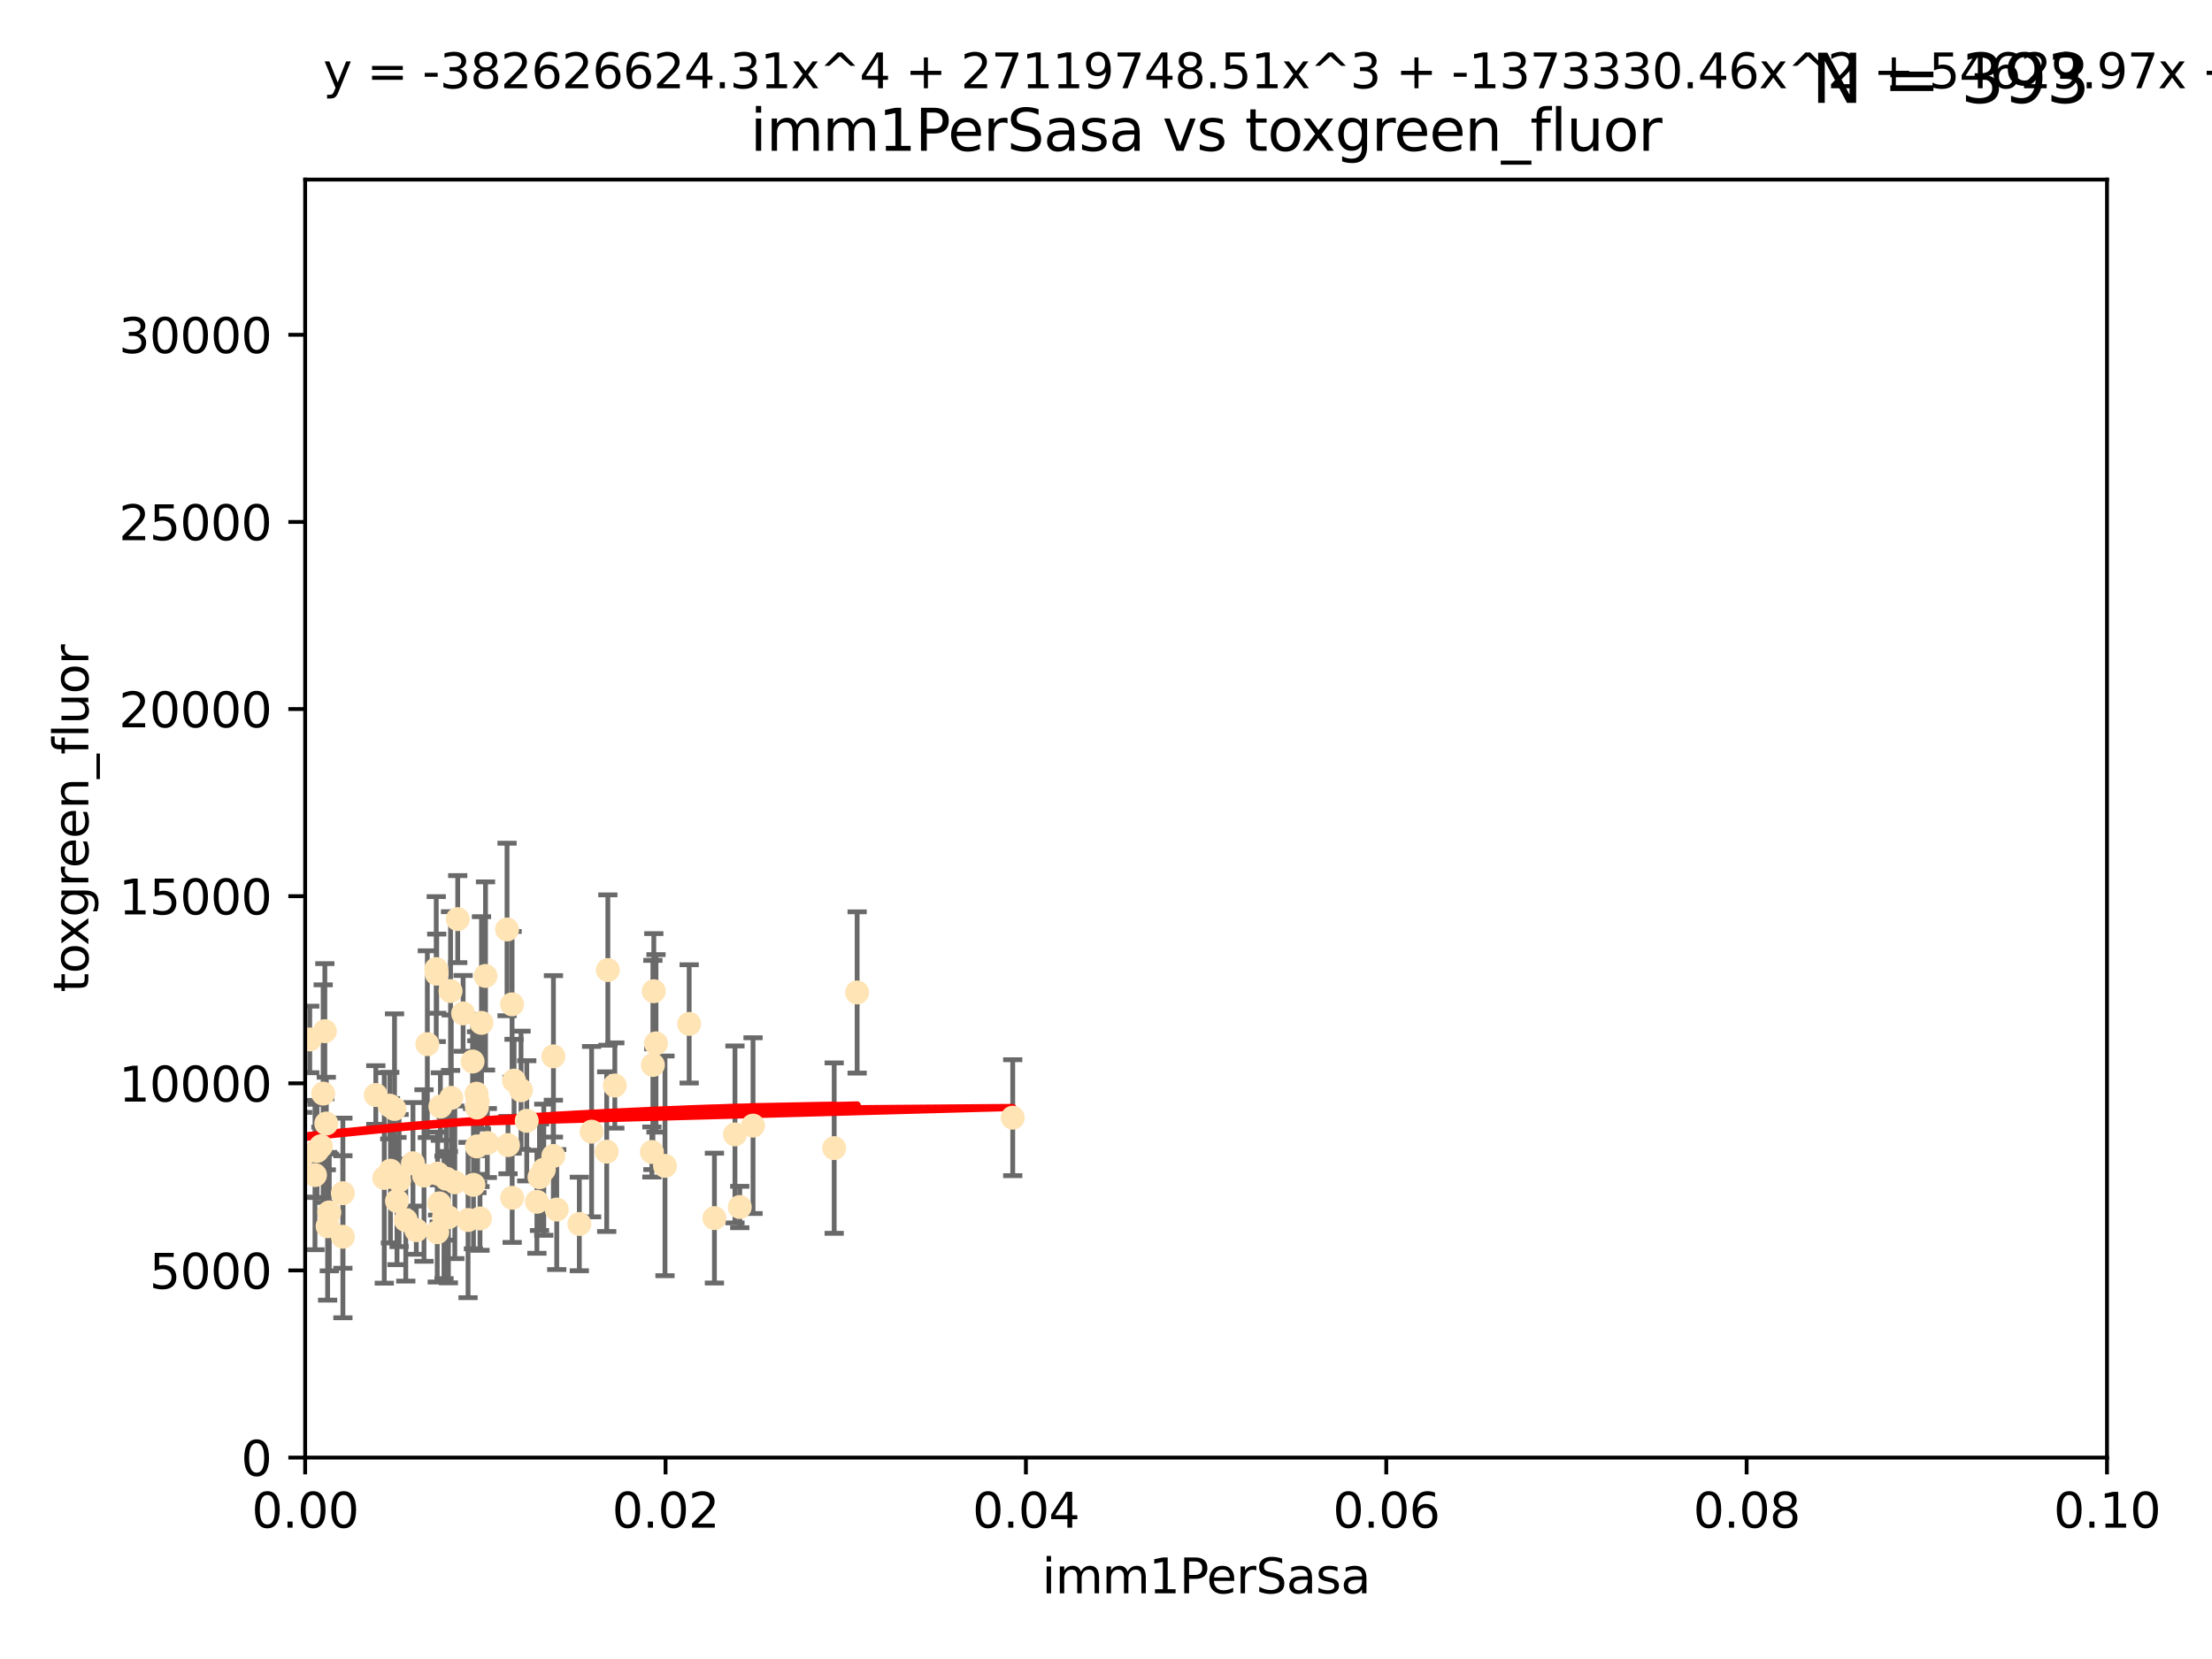 <?xml version="1.0" encoding="utf-8" standalone="no"?>
<!DOCTYPE svg PUBLIC "-//W3C//DTD SVG 1.1//EN"
  "http://www.w3.org/Graphics/SVG/1.1/DTD/svg11.dtd">
<svg xmlns:xlink="http://www.w3.org/1999/xlink" width="460.8pt" height="345.6pt" viewBox="0 0 460.8 345.6" xmlns="http://www.w3.org/2000/svg" version="1.1">
 <defs>
  <style type="text/css">*{stroke-linejoin: round; stroke-linecap: butt}</style>
 </defs>
 <g id="figure_1">
  <g id="patch_1">
   <path d="M 0 345.6 
L 460.8 345.6 
L 460.8 0 
L 0 0 
z
" style="fill: #ffffff"/>
  </g>
  <g id="axes_1">
   <g id="patch_2">
    <path d="M 63.571 303.64 
L 438.93 303.64 
L 438.93 37.411 
L 63.571 37.411 
z
" style="fill: #ffffff"/>
   </g>
   <g id="PathCollection_1">
    <defs>
     <path id="md7561354fd" d="M 0 1.118 
C 0.297 1.118 0.581 1 0.791 0.791 
C 1 0.581 1.118 0.297 1.118 0 
C 1.118 -0.297 1 -0.581 0.791 -0.791 
C 0.581 -1 0.297 -1.118 0 -1.118 
C -0.297 -1.118 -0.581 -1 -0.791 -0.791 
C -1 -0.581 -1.118 -0.297 -1.118 0 
C -1.118 0.297 -1 0.581 -0.791 0.791 
C -0.581 1 -0.297 1.118 0 1.118 
z
" style="stroke: #ffe4b5"/>
    </defs>
    <g clip-path="url(#p1d4221b953)">
     <use xlink:href="#md7561354fd" x="52.811" y="226.76" style="fill: #ffe4b5; stroke: #ffe4b5"/>
     <use xlink:href="#md7561354fd" x="44.142" y="252.005" style="fill: #ffe4b5; stroke: #ffe4b5"/>
     <use xlink:href="#md7561354fd" x="64.527" y="216.536" style="fill: #ffe4b5; stroke: #ffe4b5"/>
     <use xlink:href="#md7561354fd" x="78.287" y="228.111" style="fill: #ffe4b5; stroke: #ffe4b5"/>
     <use xlink:href="#md7561354fd" x="48.7" y="244.769" style="fill: #ffe4b5; stroke: #ffe4b5"/>
     <use xlink:href="#md7561354fd" x="67.973" y="234.05" style="fill: #ffe4b5; stroke: #ffe4b5"/>
     <use xlink:href="#md7561354fd" x="67.673" y="214.817" style="fill: #ffe4b5; stroke: #ffe4b5"/>
     <use xlink:href="#md7561354fd" x="53.873" y="254.205" style="fill: #ffe4b5; stroke: #ffe4b5"/>
     <use xlink:href="#md7561354fd" x="82.187" y="231.017" style="fill: #ffe4b5; stroke: #ffe4b5"/>
     <use xlink:href="#md7561354fd" x="57.225" y="181.678" style="fill: #ffe4b5; stroke: #ffe4b5"/>
     <use xlink:href="#md7561354fd" x="57.635" y="237.027" style="fill: #ffe4b5; stroke: #ffe4b5"/>
     <use xlink:href="#md7561354fd" x="90.877" y="201.88" style="fill: #ffe4b5; stroke: #ffe4b5"/>
     <use xlink:href="#md7561354fd" x="99.491" y="229.412" style="fill: #ffe4b5; stroke: #ffe4b5"/>
     <use xlink:href="#md7561354fd" x="59.235" y="212.178" style="fill: #ffe4b5; stroke: #ffe4b5"/>
     <use xlink:href="#md7561354fd" x="97.503" y="254.155" style="fill: #ffe4b5; stroke: #ffe4b5"/>
     <use xlink:href="#md7561354fd" x="51.91" y="239.982" style="fill: #ffe4b5; stroke: #ffe4b5"/>
     <use xlink:href="#md7561354fd" x="66.044" y="239.753" style="fill: #ffe4b5; stroke: #ffe4b5"/>
     <use xlink:href="#md7561354fd" x="111.849" y="250.352" style="fill: #ffe4b5; stroke: #ffe4b5"/>
     <use xlink:href="#md7561354fd" x="71.431" y="257.637" style="fill: #ffe4b5; stroke: #ffe4b5"/>
     <use xlink:href="#md7561354fd" x="52.216" y="253.6" style="fill: #ffe4b5; stroke: #ffe4b5"/>
     <use xlink:href="#md7561354fd" x="56.513" y="235.57" style="fill: #ffe4b5; stroke: #ffe4b5"/>
     <use xlink:href="#md7561354fd" x="68.248" y="255.451" style="fill: #ffe4b5; stroke: #ffe4b5"/>
     <use xlink:href="#md7561354fd" x="106.693" y="249.525" style="fill: #ffe4b5; stroke: #ffe4b5"/>
     <use xlink:href="#md7561354fd" x="84.532" y="254.168" style="fill: #ffe4b5; stroke: #ffe4b5"/>
     <use xlink:href="#md7561354fd" x="83.136" y="245.935" style="fill: #ffe4b5; stroke: #ffe4b5"/>
     <use xlink:href="#md7561354fd" x="90.975" y="202.832" style="fill: #ffe4b5; stroke: #ffe4b5"/>
     <use xlink:href="#md7561354fd" x="94.008" y="228.7" style="fill: #ffe4b5; stroke: #ffe4b5"/>
     <use xlink:href="#md7561354fd" x="61.178" y="226.335" style="fill: #ffe4b5; stroke: #ffe4b5"/>
     <use xlink:href="#md7561354fd" x="71.427" y="248.563" style="fill: #ffe4b5; stroke: #ffe4b5"/>
     <use xlink:href="#md7561354fd" x="60.499" y="220.748" style="fill: #ffe4b5; stroke: #ffe4b5"/>
     <use xlink:href="#md7561354fd" x="52.509" y="245.292" style="fill: #ffe4b5; stroke: #ffe4b5"/>
     <use xlink:href="#md7561354fd" x="48.354" y="245.681" style="fill: #ffe4b5; stroke: #ffe4b5"/>
     <use xlink:href="#md7561354fd" x="57.992" y="231.922" style="fill: #ffe4b5; stroke: #ffe4b5"/>
     <use xlink:href="#md7561354fd" x="101.521" y="238.112" style="fill: #ffe4b5; stroke: #ffe4b5"/>
     <use xlink:href="#md7561354fd" x="101.141" y="203.309" style="fill: #ffe4b5; stroke: #ffe4b5"/>
     <use xlink:href="#md7561354fd" x="92.496" y="253.603" style="fill: #ffe4b5; stroke: #ffe4b5"/>
     <use xlink:href="#md7561354fd" x="48.644" y="250.173" style="fill: #ffe4b5; stroke: #ffe4b5"/>
     <use xlink:href="#md7561354fd" x="58.586" y="248.241" style="fill: #ffe4b5; stroke: #ffe4b5"/>
     <use xlink:href="#md7561354fd" x="68.596" y="252.564" style="fill: #ffe4b5; stroke: #ffe4b5"/>
     <use xlink:href="#md7561354fd" x="46.339" y="221.533" style="fill: #ffe4b5; stroke: #ffe4b5"/>
     <use xlink:href="#md7561354fd" x="80.052" y="245.382" style="fill: #ffe4b5; stroke: #ffe4b5"/>
     <use xlink:href="#md7561354fd" x="115.275" y="240.809" style="fill: #ffe4b5; stroke: #ffe4b5"/>
     <use xlink:href="#md7561354fd" x="81.337" y="243.885" style="fill: #ffe4b5; stroke: #ffe4b5"/>
     <use xlink:href="#md7561354fd" x="86.721" y="256.268" style="fill: #ffe4b5; stroke: #ffe4b5"/>
     <use xlink:href="#md7561354fd" x="105.827" y="238.542" style="fill: #ffe4b5; stroke: #ffe4b5"/>
     <use xlink:href="#md7561354fd" x="89.023" y="217.517" style="fill: #ffe4b5; stroke: #ffe4b5"/>
     <use xlink:href="#md7561354fd" x="63.049" y="240.56" style="fill: #ffe4b5; stroke: #ffe4b5"/>
     <use xlink:href="#md7561354fd" x="66.848" y="238.78" style="fill: #ffe4b5; stroke: #ffe4b5"/>
     <use xlink:href="#md7561354fd" x="82.702" y="250.198" style="fill: #ffe4b5; stroke: #ffe4b5"/>
     <use xlink:href="#md7561354fd" x="60.187" y="240.015" style="fill: #ffe4b5; stroke: #ffe4b5"/>
     <use xlink:href="#md7561354fd" x="86.029" y="242.322" style="fill: #ffe4b5; stroke: #ffe4b5"/>
     <use xlink:href="#md7561354fd" x="81.192" y="230.33" style="fill: #ffe4b5; stroke: #ffe4b5"/>
     <use xlink:href="#md7561354fd" x="88.325" y="244.88" style="fill: #ffe4b5; stroke: #ffe4b5"/>
     <use xlink:href="#md7561354fd" x="128.077" y="226.132" style="fill: #ffe4b5; stroke: #ffe4b5"/>
     <use xlink:href="#md7561354fd" x="115.289" y="220.056" style="fill: #ffe4b5; stroke: #ffe4b5"/>
     <use xlink:href="#md7561354fd" x="98.448" y="221.132" style="fill: #ffe4b5; stroke: #ffe4b5"/>
     <use xlink:href="#md7561354fd" x="91.744" y="230.52" style="fill: #ffe4b5; stroke: #ffe4b5"/>
     <use xlink:href="#md7561354fd" x="100.303" y="213.083" style="fill: #ffe4b5; stroke: #ffe4b5"/>
     <use xlink:href="#md7561354fd" x="65.618" y="244.786" style="fill: #ffe4b5; stroke: #ffe4b5"/>
     <use xlink:href="#md7561354fd" x="92.965" y="245.545" style="fill: #ffe4b5; stroke: #ffe4b5"/>
     <use xlink:href="#md7561354fd" x="91.085" y="256.689" style="fill: #ffe4b5; stroke: #ffe4b5"/>
     <use xlink:href="#md7561354fd" x="96.474" y="211.111" style="fill: #ffe4b5; stroke: #ffe4b5"/>
     <use xlink:href="#md7561354fd" x="61.162" y="236.934" style="fill: #ffe4b5; stroke: #ffe4b5"/>
     <use xlink:href="#md7561354fd" x="67.322" y="227.815" style="fill: #ffe4b5; stroke: #ffe4b5"/>
     <use xlink:href="#md7561354fd" x="99.991" y="253.828" style="fill: #ffe4b5; stroke: #ffe4b5"/>
     <use xlink:href="#md7561354fd" x="107.089" y="225.117" style="fill: #ffe4b5; stroke: #ffe4b5"/>
     <use xlink:href="#md7561354fd" x="99.275" y="227.838" style="fill: #ffe4b5; stroke: #ffe4b5"/>
     <use xlink:href="#md7561354fd" x="136.008" y="221.853" style="fill: #ffe4b5; stroke: #ffe4b5"/>
     <use xlink:href="#md7561354fd" x="93.857" y="206.457" style="fill: #ffe4b5; stroke: #ffe4b5"/>
     <use xlink:href="#md7561354fd" x="105.627" y="193.623" style="fill: #ffe4b5; stroke: #ffe4b5"/>
     <use xlink:href="#md7561354fd" x="98.629" y="246.826" style="fill: #ffe4b5; stroke: #ffe4b5"/>
     <use xlink:href="#md7561354fd" x="95.352" y="191.469" style="fill: #ffe4b5; stroke: #ffe4b5"/>
     <use xlink:href="#md7561354fd" x="112.383" y="245.234" style="fill: #ffe4b5; stroke: #ffe4b5"/>
     <use xlink:href="#md7561354fd" x="106.676" y="209.222" style="fill: #ffe4b5; stroke: #ffe4b5"/>
     <use xlink:href="#md7561354fd" x="123.24" y="235.746" style="fill: #ffe4b5; stroke: #ffe4b5"/>
     <use xlink:href="#md7561354fd" x="108.539" y="227.117" style="fill: #ffe4b5; stroke: #ffe4b5"/>
     <use xlink:href="#md7561354fd" x="113.28" y="243.672" style="fill: #ffe4b5; stroke: #ffe4b5"/>
     <use xlink:href="#md7561354fd" x="94.744" y="246.295" style="fill: #ffe4b5; stroke: #ffe4b5"/>
     <use xlink:href="#md7561354fd" x="99.34" y="230.72" style="fill: #ffe4b5; stroke: #ffe4b5"/>
     <use xlink:href="#md7561354fd" x="126.388" y="239.911" style="fill: #ffe4b5; stroke: #ffe4b5"/>
     <use xlink:href="#md7561354fd" x="136.656" y="217.353" style="fill: #ffe4b5; stroke: #ffe4b5"/>
     <use xlink:href="#md7561354fd" x="148.828" y="253.753" style="fill: #ffe4b5; stroke: #ffe4b5"/>
     <use xlink:href="#md7561354fd" x="143.568" y="213.294" style="fill: #ffe4b5; stroke: #ffe4b5"/>
     <use xlink:href="#md7561354fd" x="120.687" y="254.975" style="fill: #ffe4b5; stroke: #ffe4b5"/>
     <use xlink:href="#md7561354fd" x="115.978" y="251.971" style="fill: #ffe4b5; stroke: #ffe4b5"/>
     <use xlink:href="#md7561354fd" x="126.627" y="202.077" style="fill: #ffe4b5; stroke: #ffe4b5"/>
     <use xlink:href="#md7561354fd" x="91.167" y="244.483" style="fill: #ffe4b5; stroke: #ffe4b5"/>
     <use xlink:href="#md7561354fd" x="99.35" y="238.818" style="fill: #ffe4b5; stroke: #ffe4b5"/>
     <use xlink:href="#md7561354fd" x="93.406" y="253.562" style="fill: #ffe4b5; stroke: #ffe4b5"/>
     <use xlink:href="#md7561354fd" x="154.107" y="251.441" style="fill: #ffe4b5; stroke: #ffe4b5"/>
     <use xlink:href="#md7561354fd" x="136.2" y="206.49" style="fill: #ffe4b5; stroke: #ffe4b5"/>
     <use xlink:href="#md7561354fd" x="109.731" y="233.485" style="fill: #ffe4b5; stroke: #ffe4b5"/>
     <use xlink:href="#md7561354fd" x="91.502" y="250.681" style="fill: #ffe4b5; stroke: #ffe4b5"/>
     <use xlink:href="#md7561354fd" x="210.97" y="232.836" style="fill: #ffe4b5; stroke: #ffe4b5"/>
     <use xlink:href="#md7561354fd" x="135.802" y="239.983" style="fill: #ffe4b5; stroke: #ffe4b5"/>
     <use xlink:href="#md7561354fd" x="178.558" y="206.748" style="fill: #ffe4b5; stroke: #ffe4b5"/>
     <use xlink:href="#md7561354fd" x="138.528" y="242.868" style="fill: #ffe4b5; stroke: #ffe4b5"/>
     <use xlink:href="#md7561354fd" x="153.106" y="236.321" style="fill: #ffe4b5; stroke: #ffe4b5"/>
     <use xlink:href="#md7561354fd" x="173.776" y="239.171" style="fill: #ffe4b5; stroke: #ffe4b5"/>
     <use xlink:href="#md7561354fd" x="156.87" y="234.488" style="fill: #ffe4b5; stroke: #ffe4b5"/>
    </g>
   </g>
   <g id="matplotlib.axis_1">
    <g id="xtick_1">
     <g id="line2d_1">
      <defs>
       <path id="mdf1e579bb8" d="M 0 0 
L 0 3.5 
" style="stroke: #000000; stroke-width: 0.8"/>
      </defs>
      <g>
       <use xlink:href="#mdf1e579bb8" x="63.571" y="303.64" style="stroke: #000000; stroke-width: 0.8"/>
      </g>
     </g>
     <g id="text_1">
      <!-- 0.00 -->
      <g transform="translate(52.438 318.238)scale(0.1 -0.1)">
       <defs>
        <path id="DejaVuSans-30" d="M 2034 4250 
Q 1547 4250 1301 3770 
Q 1056 3291 1056 2328 
Q 1056 1369 1301 889 
Q 1547 409 2034 409 
Q 2525 409 2770 889 
Q 3016 1369 3016 2328 
Q 3016 3291 2770 3770 
Q 2525 4250 2034 4250 
z
M 2034 4750 
Q 2819 4750 3233 4129 
Q 3647 3509 3647 2328 
Q 3647 1150 3233 529 
Q 2819 -91 2034 -91 
Q 1250 -91 836 529 
Q 422 1150 422 2328 
Q 422 3509 836 4129 
Q 1250 4750 2034 4750 
z
" transform="scale(0.016)"/>
        <path id="DejaVuSans-2e" d="M 684 794 
L 1344 794 
L 1344 0 
L 684 0 
L 684 794 
z
" transform="scale(0.016)"/>
       </defs>
       <use xlink:href="#DejaVuSans-30"/>
       <use xlink:href="#DejaVuSans-2e" x="63.623"/>
       <use xlink:href="#DejaVuSans-30" x="95.41"/>
       <use xlink:href="#DejaVuSans-30" x="159.033"/>
      </g>
     </g>
    </g>
    <g id="xtick_2">
     <g id="line2d_2">
      <g>
       <use xlink:href="#mdf1e579bb8" x="138.643" y="303.64" style="stroke: #000000; stroke-width: 0.8"/>
      </g>
     </g>
     <g id="text_2">
      <!-- 0.02 -->
      <g transform="translate(127.51 318.238)scale(0.1 -0.1)">
       <defs>
        <path id="DejaVuSans-32" d="M 1228 531 
L 3431 531 
L 3431 0 
L 469 0 
L 469 531 
Q 828 903 1448 1529 
Q 2069 2156 2228 2338 
Q 2531 2678 2651 2914 
Q 2772 3150 2772 3378 
Q 2772 3750 2511 3984 
Q 2250 4219 1831 4219 
Q 1534 4219 1204 4116 
Q 875 4013 500 3803 
L 500 4441 
Q 881 4594 1212 4672 
Q 1544 4750 1819 4750 
Q 2544 4750 2975 4387 
Q 3406 4025 3406 3419 
Q 3406 3131 3298 2873 
Q 3191 2616 2906 2266 
Q 2828 2175 2409 1742 
Q 1991 1309 1228 531 
z
" transform="scale(0.016)"/>
       </defs>
       <use xlink:href="#DejaVuSans-30"/>
       <use xlink:href="#DejaVuSans-2e" x="63.623"/>
       <use xlink:href="#DejaVuSans-30" x="95.41"/>
       <use xlink:href="#DejaVuSans-32" x="159.033"/>
      </g>
     </g>
    </g>
    <g id="xtick_3">
     <g id="line2d_3">
      <g>
       <use xlink:href="#mdf1e579bb8" x="213.715" y="303.64" style="stroke: #000000; stroke-width: 0.8"/>
      </g>
     </g>
     <g id="text_3">
      <!-- 0.04 -->
      <g transform="translate(202.582 318.238)scale(0.1 -0.1)">
       <defs>
        <path id="DejaVuSans-34" d="M 2419 4116 
L 825 1625 
L 2419 1625 
L 2419 4116 
z
M 2253 4666 
L 3047 4666 
L 3047 1625 
L 3713 1625 
L 3713 1100 
L 3047 1100 
L 3047 0 
L 2419 0 
L 2419 1100 
L 313 1100 
L 313 1709 
L 2253 4666 
z
" transform="scale(0.016)"/>
       </defs>
       <use xlink:href="#DejaVuSans-30"/>
       <use xlink:href="#DejaVuSans-2e" x="63.623"/>
       <use xlink:href="#DejaVuSans-30" x="95.41"/>
       <use xlink:href="#DejaVuSans-34" x="159.033"/>
      </g>
     </g>
    </g>
    <g id="xtick_4">
     <g id="line2d_4">
      <g>
       <use xlink:href="#mdf1e579bb8" x="288.786" y="303.64" style="stroke: #000000; stroke-width: 0.8"/>
      </g>
     </g>
     <g id="text_4">
      <!-- 0.06 -->
      <g transform="translate(277.654 318.238)scale(0.1 -0.1)">
       <defs>
        <path id="DejaVuSans-36" d="M 2113 2584 
Q 1688 2584 1439 2293 
Q 1191 2003 1191 1497 
Q 1191 994 1439 701 
Q 1688 409 2113 409 
Q 2538 409 2786 701 
Q 3034 994 3034 1497 
Q 3034 2003 2786 2293 
Q 2538 2584 2113 2584 
z
M 3366 4563 
L 3366 3988 
Q 3128 4100 2886 4159 
Q 2644 4219 2406 4219 
Q 1781 4219 1451 3797 
Q 1122 3375 1075 2522 
Q 1259 2794 1537 2939 
Q 1816 3084 2150 3084 
Q 2853 3084 3261 2657 
Q 3669 2231 3669 1497 
Q 3669 778 3244 343 
Q 2819 -91 2113 -91 
Q 1303 -91 875 529 
Q 447 1150 447 2328 
Q 447 3434 972 4092 
Q 1497 4750 2381 4750 
Q 2619 4750 2861 4703 
Q 3103 4656 3366 4563 
z
" transform="scale(0.016)"/>
       </defs>
       <use xlink:href="#DejaVuSans-30"/>
       <use xlink:href="#DejaVuSans-2e" x="63.623"/>
       <use xlink:href="#DejaVuSans-30" x="95.41"/>
       <use xlink:href="#DejaVuSans-36" x="159.033"/>
      </g>
     </g>
    </g>
    <g id="xtick_5">
     <g id="line2d_5">
      <g>
       <use xlink:href="#mdf1e579bb8" x="363.858" y="303.64" style="stroke: #000000; stroke-width: 0.8"/>
      </g>
     </g>
     <g id="text_5">
      <!-- 0.08 -->
      <g transform="translate(352.725 318.238)scale(0.1 -0.1)">
       <defs>
        <path id="DejaVuSans-38" d="M 2034 2216 
Q 1584 2216 1326 1975 
Q 1069 1734 1069 1313 
Q 1069 891 1326 650 
Q 1584 409 2034 409 
Q 2484 409 2743 651 
Q 3003 894 3003 1313 
Q 3003 1734 2745 1975 
Q 2488 2216 2034 2216 
z
M 1403 2484 
Q 997 2584 770 2862 
Q 544 3141 544 3541 
Q 544 4100 942 4425 
Q 1341 4750 2034 4750 
Q 2731 4750 3128 4425 
Q 3525 4100 3525 3541 
Q 3525 3141 3298 2862 
Q 3072 2584 2669 2484 
Q 3125 2378 3379 2068 
Q 3634 1759 3634 1313 
Q 3634 634 3220 271 
Q 2806 -91 2034 -91 
Q 1263 -91 848 271 
Q 434 634 434 1313 
Q 434 1759 690 2068 
Q 947 2378 1403 2484 
z
M 1172 3481 
Q 1172 3119 1398 2916 
Q 1625 2713 2034 2713 
Q 2441 2713 2670 2916 
Q 2900 3119 2900 3481 
Q 2900 3844 2670 4047 
Q 2441 4250 2034 4250 
Q 1625 4250 1398 4047 
Q 1172 3844 1172 3481 
z
" transform="scale(0.016)"/>
       </defs>
       <use xlink:href="#DejaVuSans-30"/>
       <use xlink:href="#DejaVuSans-2e" x="63.623"/>
       <use xlink:href="#DejaVuSans-30" x="95.41"/>
       <use xlink:href="#DejaVuSans-38" x="159.033"/>
      </g>
     </g>
    </g>
    <g id="xtick_6">
     <g id="line2d_6">
      <g>
       <use xlink:href="#mdf1e579bb8" x="438.93" y="303.64" style="stroke: #000000; stroke-width: 0.8"/>
      </g>
     </g>
     <g id="text_6">
      <!-- 0.10 -->
      <g transform="translate(427.797 318.238)scale(0.1 -0.1)">
       <defs>
        <path id="DejaVuSans-31" d="M 794 531 
L 1825 531 
L 1825 4091 
L 703 3866 
L 703 4441 
L 1819 4666 
L 2450 4666 
L 2450 531 
L 3481 531 
L 3481 0 
L 794 0 
L 794 531 
z
" transform="scale(0.016)"/>
       </defs>
       <use xlink:href="#DejaVuSans-30"/>
       <use xlink:href="#DejaVuSans-2e" x="63.623"/>
       <use xlink:href="#DejaVuSans-31" x="95.41"/>
       <use xlink:href="#DejaVuSans-30" x="159.033"/>
      </g>
     </g>
    </g>
    <g id="text_7">
     <!-- imm1PerSasa -->
     <g transform="translate(217.067 331.917)scale(0.1 -0.1)">
      <defs>
       <path id="DejaVuSans-69" d="M 603 3500 
L 1178 3500 
L 1178 0 
L 603 0 
L 603 3500 
z
M 603 4863 
L 1178 4863 
L 1178 4134 
L 603 4134 
L 603 4863 
z
" transform="scale(0.016)"/>
       <path id="DejaVuSans-6d" d="M 3328 2828 
Q 3544 3216 3844 3400 
Q 4144 3584 4550 3584 
Q 5097 3584 5394 3201 
Q 5691 2819 5691 2113 
L 5691 0 
L 5113 0 
L 5113 2094 
Q 5113 2597 4934 2840 
Q 4756 3084 4391 3084 
Q 3944 3084 3684 2787 
Q 3425 2491 3425 1978 
L 3425 0 
L 2847 0 
L 2847 2094 
Q 2847 2600 2669 2842 
Q 2491 3084 2119 3084 
Q 1678 3084 1418 2786 
Q 1159 2488 1159 1978 
L 1159 0 
L 581 0 
L 581 3500 
L 1159 3500 
L 1159 2956 
Q 1356 3278 1631 3431 
Q 1906 3584 2284 3584 
Q 2666 3584 2933 3390 
Q 3200 3197 3328 2828 
z
" transform="scale(0.016)"/>
       <path id="DejaVuSans-50" d="M 1259 4147 
L 1259 2394 
L 2053 2394 
Q 2494 2394 2734 2622 
Q 2975 2850 2975 3272 
Q 2975 3691 2734 3919 
Q 2494 4147 2053 4147 
L 1259 4147 
z
M 628 4666 
L 2053 4666 
Q 2838 4666 3239 4311 
Q 3641 3956 3641 3272 
Q 3641 2581 3239 2228 
Q 2838 1875 2053 1875 
L 1259 1875 
L 1259 0 
L 628 0 
L 628 4666 
z
" transform="scale(0.016)"/>
       <path id="DejaVuSans-65" d="M 3597 1894 
L 3597 1613 
L 953 1613 
Q 991 1019 1311 708 
Q 1631 397 2203 397 
Q 2534 397 2845 478 
Q 3156 559 3463 722 
L 3463 178 
Q 3153 47 2828 -22 
Q 2503 -91 2169 -91 
Q 1331 -91 842 396 
Q 353 884 353 1716 
Q 353 2575 817 3079 
Q 1281 3584 2069 3584 
Q 2775 3584 3186 3129 
Q 3597 2675 3597 1894 
z
M 3022 2063 
Q 3016 2534 2758 2815 
Q 2500 3097 2075 3097 
Q 1594 3097 1305 2825 
Q 1016 2553 972 2059 
L 3022 2063 
z
" transform="scale(0.016)"/>
       <path id="DejaVuSans-72" d="M 2631 2963 
Q 2534 3019 2420 3045 
Q 2306 3072 2169 3072 
Q 1681 3072 1420 2755 
Q 1159 2438 1159 1844 
L 1159 0 
L 581 0 
L 581 3500 
L 1159 3500 
L 1159 2956 
Q 1341 3275 1631 3429 
Q 1922 3584 2338 3584 
Q 2397 3584 2469 3576 
Q 2541 3569 2628 3553 
L 2631 2963 
z
" transform="scale(0.016)"/>
       <path id="DejaVuSans-53" d="M 3425 4513 
L 3425 3897 
Q 3066 4069 2747 4153 
Q 2428 4238 2131 4238 
Q 1616 4238 1336 4038 
Q 1056 3838 1056 3469 
Q 1056 3159 1242 3001 
Q 1428 2844 1947 2747 
L 2328 2669 
Q 3034 2534 3370 2195 
Q 3706 1856 3706 1288 
Q 3706 609 3251 259 
Q 2797 -91 1919 -91 
Q 1588 -91 1214 -16 
Q 841 59 441 206 
L 441 856 
Q 825 641 1194 531 
Q 1563 422 1919 422 
Q 2459 422 2753 634 
Q 3047 847 3047 1241 
Q 3047 1584 2836 1778 
Q 2625 1972 2144 2069 
L 1759 2144 
Q 1053 2284 737 2584 
Q 422 2884 422 3419 
Q 422 4038 858 4394 
Q 1294 4750 2059 4750 
Q 2388 4750 2728 4690 
Q 3069 4631 3425 4513 
z
" transform="scale(0.016)"/>
       <path id="DejaVuSans-61" d="M 2194 1759 
Q 1497 1759 1228 1600 
Q 959 1441 959 1056 
Q 959 750 1161 570 
Q 1363 391 1709 391 
Q 2188 391 2477 730 
Q 2766 1069 2766 1631 
L 2766 1759 
L 2194 1759 
z
M 3341 1997 
L 3341 0 
L 2766 0 
L 2766 531 
Q 2569 213 2275 61 
Q 1981 -91 1556 -91 
Q 1019 -91 701 211 
Q 384 513 384 1019 
Q 384 1609 779 1909 
Q 1175 2209 1959 2209 
L 2766 2209 
L 2766 2266 
Q 2766 2663 2505 2880 
Q 2244 3097 1772 3097 
Q 1472 3097 1187 3025 
Q 903 2953 641 2809 
L 641 3341 
Q 956 3463 1253 3523 
Q 1550 3584 1831 3584 
Q 2591 3584 2966 3190 
Q 3341 2797 3341 1997 
z
" transform="scale(0.016)"/>
       <path id="DejaVuSans-73" d="M 2834 3397 
L 2834 2853 
Q 2591 2978 2328 3040 
Q 2066 3103 1784 3103 
Q 1356 3103 1142 2972 
Q 928 2841 928 2578 
Q 928 2378 1081 2264 
Q 1234 2150 1697 2047 
L 1894 2003 
Q 2506 1872 2764 1633 
Q 3022 1394 3022 966 
Q 3022 478 2636 193 
Q 2250 -91 1575 -91 
Q 1294 -91 989 -36 
Q 684 19 347 128 
L 347 722 
Q 666 556 975 473 
Q 1284 391 1588 391 
Q 1994 391 2212 530 
Q 2431 669 2431 922 
Q 2431 1156 2273 1281 
Q 2116 1406 1581 1522 
L 1381 1569 
Q 847 1681 609 1914 
Q 372 2147 372 2553 
Q 372 3047 722 3315 
Q 1072 3584 1716 3584 
Q 2034 3584 2315 3537 
Q 2597 3491 2834 3397 
z
" transform="scale(0.016)"/>
      </defs>
      <use xlink:href="#DejaVuSans-69"/>
      <use xlink:href="#DejaVuSans-6d" x="27.783"/>
      <use xlink:href="#DejaVuSans-6d" x="125.195"/>
      <use xlink:href="#DejaVuSans-31" x="222.607"/>
      <use xlink:href="#DejaVuSans-50" x="286.23"/>
      <use xlink:href="#DejaVuSans-65" x="342.908"/>
      <use xlink:href="#DejaVuSans-72" x="404.432"/>
      <use xlink:href="#DejaVuSans-53" x="445.545"/>
      <use xlink:href="#DejaVuSans-61" x="509.021"/>
      <use xlink:href="#DejaVuSans-73" x="570.301"/>
      <use xlink:href="#DejaVuSans-61" x="622.4"/>
     </g>
    </g>
   </g>
   <g id="matplotlib.axis_2">
    <g id="ytick_1">
     <g id="line2d_7">
      <defs>
       <path id="mb2616bd42c" d="M 0 0 
L -3.5 0 
" style="stroke: #000000; stroke-width: 0.8"/>
      </defs>
      <g>
       <use xlink:href="#mb2616bd42c" x="63.571" y="303.64" style="stroke: #000000; stroke-width: 0.8"/>
      </g>
     </g>
     <g id="text_8">
      <!-- 0 -->
      <g transform="translate(50.209 307.439)scale(0.1 -0.1)">
       <use xlink:href="#DejaVuSans-30"/>
      </g>
     </g>
    </g>
    <g id="ytick_2">
     <g id="line2d_8">
      <g>
       <use xlink:href="#mb2616bd42c" x="63.571" y="264.657" style="stroke: #000000; stroke-width: 0.8"/>
      </g>
     </g>
     <g id="text_9">
      <!-- 5000 -->
      <g transform="translate(31.121 268.457)scale(0.1 -0.1)">
       <defs>
        <path id="DejaVuSans-35" d="M 691 4666 
L 3169 4666 
L 3169 4134 
L 1269 4134 
L 1269 2991 
Q 1406 3038 1543 3061 
Q 1681 3084 1819 3084 
Q 2600 3084 3056 2656 
Q 3513 2228 3513 1497 
Q 3513 744 3044 326 
Q 2575 -91 1722 -91 
Q 1428 -91 1123 -41 
Q 819 9 494 109 
L 494 744 
Q 775 591 1075 516 
Q 1375 441 1709 441 
Q 2250 441 2565 725 
Q 2881 1009 2881 1497 
Q 2881 1984 2565 2268 
Q 2250 2553 1709 2553 
Q 1456 2553 1204 2497 
Q 953 2441 691 2322 
L 691 4666 
z
" transform="scale(0.016)"/>
       </defs>
       <use xlink:href="#DejaVuSans-35"/>
       <use xlink:href="#DejaVuSans-30" x="63.623"/>
       <use xlink:href="#DejaVuSans-30" x="127.246"/>
       <use xlink:href="#DejaVuSans-30" x="190.869"/>
      </g>
     </g>
    </g>
    <g id="ytick_3">
     <g id="line2d_9">
      <g>
       <use xlink:href="#mb2616bd42c" x="63.571" y="225.675" style="stroke: #000000; stroke-width: 0.8"/>
      </g>
     </g>
     <g id="text_10">
      <!-- 10000 -->
      <g transform="translate(24.759 229.474)scale(0.1 -0.1)">
       <use xlink:href="#DejaVuSans-31"/>
       <use xlink:href="#DejaVuSans-30" x="63.623"/>
       <use xlink:href="#DejaVuSans-30" x="127.246"/>
       <use xlink:href="#DejaVuSans-30" x="190.869"/>
       <use xlink:href="#DejaVuSans-30" x="254.492"/>
      </g>
     </g>
    </g>
    <g id="ytick_4">
     <g id="line2d_10">
      <g>
       <use xlink:href="#mb2616bd42c" x="63.571" y="186.692" style="stroke: #000000; stroke-width: 0.8"/>
      </g>
     </g>
     <g id="text_11">
      <!-- 15000 -->
      <g transform="translate(24.759 190.492)scale(0.1 -0.1)">
       <use xlink:href="#DejaVuSans-31"/>
       <use xlink:href="#DejaVuSans-35" x="63.623"/>
       <use xlink:href="#DejaVuSans-30" x="127.246"/>
       <use xlink:href="#DejaVuSans-30" x="190.869"/>
       <use xlink:href="#DejaVuSans-30" x="254.492"/>
      </g>
     </g>
    </g>
    <g id="ytick_5">
     <g id="line2d_11">
      <g>
       <use xlink:href="#mb2616bd42c" x="63.571" y="147.71" style="stroke: #000000; stroke-width: 0.8"/>
      </g>
     </g>
     <g id="text_12">
      <!-- 20000 -->
      <g transform="translate(24.759 151.509)scale(0.1 -0.1)">
       <use xlink:href="#DejaVuSans-32"/>
       <use xlink:href="#DejaVuSans-30" x="63.623"/>
       <use xlink:href="#DejaVuSans-30" x="127.246"/>
       <use xlink:href="#DejaVuSans-30" x="190.869"/>
       <use xlink:href="#DejaVuSans-30" x="254.492"/>
      </g>
     </g>
    </g>
    <g id="ytick_6">
     <g id="line2d_12">
      <g>
       <use xlink:href="#mb2616bd42c" x="63.571" y="108.727" style="stroke: #000000; stroke-width: 0.8"/>
      </g>
     </g>
     <g id="text_13">
      <!-- 25000 -->
      <g transform="translate(24.759 112.527)scale(0.1 -0.1)">
       <use xlink:href="#DejaVuSans-32"/>
       <use xlink:href="#DejaVuSans-35" x="63.623"/>
       <use xlink:href="#DejaVuSans-30" x="127.246"/>
       <use xlink:href="#DejaVuSans-30" x="190.869"/>
       <use xlink:href="#DejaVuSans-30" x="254.492"/>
      </g>
     </g>
    </g>
    <g id="ytick_7">
     <g id="line2d_13">
      <g>
       <use xlink:href="#mb2616bd42c" x="63.571" y="69.745" style="stroke: #000000; stroke-width: 0.8"/>
      </g>
     </g>
     <g id="text_14">
      <!-- 30000 -->
      <g transform="translate(24.759 73.544)scale(0.1 -0.1)">
       <defs>
        <path id="DejaVuSans-33" d="M 2597 2516 
Q 3050 2419 3304 2112 
Q 3559 1806 3559 1356 
Q 3559 666 3084 287 
Q 2609 -91 1734 -91 
Q 1441 -91 1130 -33 
Q 819 25 488 141 
L 488 750 
Q 750 597 1062 519 
Q 1375 441 1716 441 
Q 2309 441 2620 675 
Q 2931 909 2931 1356 
Q 2931 1769 2642 2001 
Q 2353 2234 1838 2234 
L 1294 2234 
L 1294 2753 
L 1863 2753 
Q 2328 2753 2575 2939 
Q 2822 3125 2822 3475 
Q 2822 3834 2567 4026 
Q 2313 4219 1838 4219 
Q 1578 4219 1281 4162 
Q 984 4106 628 3988 
L 628 4550 
Q 988 4650 1302 4700 
Q 1616 4750 1894 4750 
Q 2613 4750 3031 4423 
Q 3450 4097 3450 3541 
Q 3450 3153 3228 2886 
Q 3006 2619 2597 2516 
z
" transform="scale(0.016)"/>
       </defs>
       <use xlink:href="#DejaVuSans-33"/>
       <use xlink:href="#DejaVuSans-30" x="63.623"/>
       <use xlink:href="#DejaVuSans-30" x="127.246"/>
       <use xlink:href="#DejaVuSans-30" x="190.869"/>
       <use xlink:href="#DejaVuSans-30" x="254.492"/>
      </g>
     </g>
    </g>
    <g id="text_15">
     <!-- toxgreen_fluor -->
     <g transform="translate(18.401 206.72)rotate(-90)scale(0.1 -0.1)">
      <defs>
       <path id="DejaVuSans-74" d="M 1172 4494 
L 1172 3500 
L 2356 3500 
L 2356 3053 
L 1172 3053 
L 1172 1153 
Q 1172 725 1289 603 
Q 1406 481 1766 481 
L 2356 481 
L 2356 0 
L 1766 0 
Q 1100 0 847 248 
Q 594 497 594 1153 
L 594 3053 
L 172 3053 
L 172 3500 
L 594 3500 
L 594 4494 
L 1172 4494 
z
" transform="scale(0.016)"/>
       <path id="DejaVuSans-6f" d="M 1959 3097 
Q 1497 3097 1228 2736 
Q 959 2375 959 1747 
Q 959 1119 1226 758 
Q 1494 397 1959 397 
Q 2419 397 2687 759 
Q 2956 1122 2956 1747 
Q 2956 2369 2687 2733 
Q 2419 3097 1959 3097 
z
M 1959 3584 
Q 2709 3584 3137 3096 
Q 3566 2609 3566 1747 
Q 3566 888 3137 398 
Q 2709 -91 1959 -91 
Q 1206 -91 779 398 
Q 353 888 353 1747 
Q 353 2609 779 3096 
Q 1206 3584 1959 3584 
z
" transform="scale(0.016)"/>
       <path id="DejaVuSans-78" d="M 3513 3500 
L 2247 1797 
L 3578 0 
L 2900 0 
L 1881 1375 
L 863 0 
L 184 0 
L 1544 1831 
L 300 3500 
L 978 3500 
L 1906 2253 
L 2834 3500 
L 3513 3500 
z
" transform="scale(0.016)"/>
       <path id="DejaVuSans-67" d="M 2906 1791 
Q 2906 2416 2648 2759 
Q 2391 3103 1925 3103 
Q 1463 3103 1205 2759 
Q 947 2416 947 1791 
Q 947 1169 1205 825 
Q 1463 481 1925 481 
Q 2391 481 2648 825 
Q 2906 1169 2906 1791 
z
M 3481 434 
Q 3481 -459 3084 -895 
Q 2688 -1331 1869 -1331 
Q 1566 -1331 1297 -1286 
Q 1028 -1241 775 -1147 
L 775 -588 
Q 1028 -725 1275 -790 
Q 1522 -856 1778 -856 
Q 2344 -856 2625 -561 
Q 2906 -266 2906 331 
L 2906 616 
Q 2728 306 2450 153 
Q 2172 0 1784 0 
Q 1141 0 747 490 
Q 353 981 353 1791 
Q 353 2603 747 3093 
Q 1141 3584 1784 3584 
Q 2172 3584 2450 3431 
Q 2728 3278 2906 2969 
L 2906 3500 
L 3481 3500 
L 3481 434 
z
" transform="scale(0.016)"/>
       <path id="DejaVuSans-6e" d="M 3513 2113 
L 3513 0 
L 2938 0 
L 2938 2094 
Q 2938 2591 2744 2837 
Q 2550 3084 2163 3084 
Q 1697 3084 1428 2787 
Q 1159 2491 1159 1978 
L 1159 0 
L 581 0 
L 581 3500 
L 1159 3500 
L 1159 2956 
Q 1366 3272 1645 3428 
Q 1925 3584 2291 3584 
Q 2894 3584 3203 3211 
Q 3513 2838 3513 2113 
z
" transform="scale(0.016)"/>
       <path id="DejaVuSans-5f" d="M 3263 -1063 
L 3263 -1509 
L -63 -1509 
L -63 -1063 
L 3263 -1063 
z
" transform="scale(0.016)"/>
       <path id="DejaVuSans-66" d="M 2375 4863 
L 2375 4384 
L 1825 4384 
Q 1516 4384 1395 4259 
Q 1275 4134 1275 3809 
L 1275 3500 
L 2222 3500 
L 2222 3053 
L 1275 3053 
L 1275 0 
L 697 0 
L 697 3053 
L 147 3053 
L 147 3500 
L 697 3500 
L 697 3744 
Q 697 4328 969 4595 
Q 1241 4863 1831 4863 
L 2375 4863 
z
" transform="scale(0.016)"/>
       <path id="DejaVuSans-6c" d="M 603 4863 
L 1178 4863 
L 1178 0 
L 603 0 
L 603 4863 
z
" transform="scale(0.016)"/>
       <path id="DejaVuSans-75" d="M 544 1381 
L 544 3500 
L 1119 3500 
L 1119 1403 
Q 1119 906 1312 657 
Q 1506 409 1894 409 
Q 2359 409 2629 706 
Q 2900 1003 2900 1516 
L 2900 3500 
L 3475 3500 
L 3475 0 
L 2900 0 
L 2900 538 
Q 2691 219 2414 64 
Q 2138 -91 1772 -91 
Q 1169 -91 856 284 
Q 544 659 544 1381 
z
M 1991 3584 
L 1991 3584 
z
" transform="scale(0.016)"/>
      </defs>
      <use xlink:href="#DejaVuSans-74"/>
      <use xlink:href="#DejaVuSans-6f" x="39.209"/>
      <use xlink:href="#DejaVuSans-78" x="97.266"/>
      <use xlink:href="#DejaVuSans-67" x="156.445"/>
      <use xlink:href="#DejaVuSans-72" x="219.922"/>
      <use xlink:href="#DejaVuSans-65" x="258.785"/>
      <use xlink:href="#DejaVuSans-65" x="320.309"/>
      <use xlink:href="#DejaVuSans-6e" x="381.832"/>
      <use xlink:href="#DejaVuSans-5f" x="445.211"/>
      <use xlink:href="#DejaVuSans-66" x="495.211"/>
      <use xlink:href="#DejaVuSans-6c" x="530.416"/>
      <use xlink:href="#DejaVuSans-75" x="558.199"/>
      <use xlink:href="#DejaVuSans-6f" x="621.578"/>
      <use xlink:href="#DejaVuSans-72" x="682.76"/>
     </g>
    </g>
   </g>
   <g id="LineCollection_1">
    <path d="M 52.811 242.584 
L 52.811 210.935 
" clip-path="url(#p1d4221b953)" style="fill: none; stroke: #696969"/>
    <path d="M 44.142 260.673 
L 44.142 243.336 
" clip-path="url(#p1d4221b953)" style="fill: none; stroke: #696969"/>
    <path d="M 64.527 223.469 
L 64.527 209.604 
" clip-path="url(#p1d4221b953)" style="fill: none; stroke: #696969"/>
    <path d="M 78.287 234.219 
L 78.287 222.003 
" clip-path="url(#p1d4221b953)" style="fill: none; stroke: #696969"/>
    <path d="M 48.7 250.685 
L 48.7 238.853 
" clip-path="url(#p1d4221b953)" style="fill: none; stroke: #696969"/>
    <path d="M 67.973 243.689 
L 67.973 224.412 
" clip-path="url(#p1d4221b953)" style="fill: none; stroke: #696969"/>
    <path d="M 67.673 228.894 
L 67.673 200.74 
" clip-path="url(#p1d4221b953)" style="fill: none; stroke: #696969"/>
    <path d="M 53.873 268.382 
L 53.873 240.028 
" clip-path="url(#p1d4221b953)" style="fill: none; stroke: #696969"/>
    <path d="M 82.187 250.833 
L 82.187 211.201 
" clip-path="url(#p1d4221b953)" style="fill: none; stroke: #696969"/>
    <path d="M 57.225 195.434 
L 57.225 167.921 
" clip-path="url(#p1d4221b953)" style="fill: none; stroke: #696969"/>
    <path d="M 57.635 248.024 
L 57.635 226.03 
" clip-path="url(#p1d4221b953)" style="fill: none; stroke: #696969"/>
    <path d="M 90.877 216.978 
L 90.877 186.782 
" clip-path="url(#p1d4221b953)" style="fill: none; stroke: #696969"/>
    <path d="M 99.491 246.337 
L 99.491 212.488 
" clip-path="url(#p1d4221b953)" style="fill: none; stroke: #696969"/>
    <path d="M 59.235 217.64 
L 59.235 206.717 
" clip-path="url(#p1d4221b953)" style="fill: none; stroke: #696969"/>
    <path d="M 97.503 270.328 
L 97.503 237.981 
" clip-path="url(#p1d4221b953)" style="fill: none; stroke: #696969"/>
    <path d="M 51.91 251.468 
L 51.91 228.497 
" clip-path="url(#p1d4221b953)" style="fill: none; stroke: #696969"/>
    <path d="M 66.044 249.466 
L 66.044 230.041 
" clip-path="url(#p1d4221b953)" style="fill: none; stroke: #696969"/>
    <path d="M 111.849 261.078 
L 111.849 239.626 
" clip-path="url(#p1d4221b953)" style="fill: none; stroke: #696969"/>
    <path d="M 71.431 274.518 
L 71.431 240.757 
" clip-path="url(#p1d4221b953)" style="fill: none; stroke: #696969"/>
    <path d="M 52.216 265.392 
L 52.216 241.809 
" clip-path="url(#p1d4221b953)" style="fill: none; stroke: #696969"/>
    <path d="M 56.513 246.748 
L 56.513 224.391 
" clip-path="url(#p1d4221b953)" style="fill: none; stroke: #696969"/>
    <path d="M 68.248 270.841 
L 68.248 240.061 
" clip-path="url(#p1d4221b953)" style="fill: none; stroke: #696969"/>
    <path d="M 106.693 258.812 
L 106.693 240.237 
" clip-path="url(#p1d4221b953)" style="fill: none; stroke: #696969"/>
    <path d="M 84.532 266.875 
L 84.532 241.462 
" clip-path="url(#p1d4221b953)" style="fill: none; stroke: #696969"/>
    <path d="M 83.136 259.703 
L 83.136 232.167 
" clip-path="url(#p1d4221b953)" style="fill: none; stroke: #696969"/>
    <path d="M 90.975 211.08 
L 90.975 194.584 
" clip-path="url(#p1d4221b953)" style="fill: none; stroke: #696969"/>
    <path d="M 94.008 245.96 
L 94.008 211.441 
" clip-path="url(#p1d4221b953)" style="fill: none; stroke: #696969"/>
    <path d="M 61.178 239.154 
L 61.178 213.517 
" clip-path="url(#p1d4221b953)" style="fill: none; stroke: #696969"/>
    <path d="M 71.427 264.196 
L 71.427 232.93 
" clip-path="url(#p1d4221b953)" style="fill: none; stroke: #696969"/>
    <path d="M 60.499 230.73 
L 60.499 210.766 
" clip-path="url(#p1d4221b953)" style="fill: none; stroke: #696969"/>
    <path d="M 52.509 266.609 
L 52.509 223.975 
" clip-path="url(#p1d4221b953)" style="fill: none; stroke: #696969"/>
    <path d="M 48.354 266.698 
L 48.354 224.664 
" clip-path="url(#p1d4221b953)" style="fill: none; stroke: #696969"/>
    <path d="M 57.992 240.985 
L 57.992 222.858 
" clip-path="url(#p1d4221b953)" style="fill: none; stroke: #696969"/>
    <path d="M 101.521 245.297 
L 101.521 230.927 
" clip-path="url(#p1d4221b953)" style="fill: none; stroke: #696969"/>
    <path d="M 101.141 222.906 
L 101.141 183.712 
" clip-path="url(#p1d4221b953)" style="fill: none; stroke: #696969"/>
    <path d="M 92.496 266.366 
L 92.496 240.84 
" clip-path="url(#p1d4221b953)" style="fill: none; stroke: #696969"/>
    <path d="M 48.644 260.382 
L 48.644 239.965 
" clip-path="url(#p1d4221b953)" style="fill: none; stroke: #696969"/>
    <path d="M 58.586 264.583 
L 58.586 231.898 
" clip-path="url(#p1d4221b953)" style="fill: none; stroke: #696969"/>
    <path d="M 68.596 264.735 
L 68.596 240.392 
" clip-path="url(#p1d4221b953)" style="fill: none; stroke: #696969"/>
    <path d="M 46.339 234 
L 46.339 209.065 
" clip-path="url(#p1d4221b953)" style="fill: none; stroke: #696969"/>
    <path d="M 80.052 267.303 
L 80.052 223.462 
" clip-path="url(#p1d4221b953)" style="fill: none; stroke: #696969"/>
    <path d="M 115.275 252.428 
L 115.275 229.189 
" clip-path="url(#p1d4221b953)" style="fill: none; stroke: #696969"/>
    <path d="M 81.337 258.919 
L 81.337 228.852 
" clip-path="url(#p1d4221b953)" style="fill: none; stroke: #696969"/>
    <path d="M 86.721 261.286 
L 86.721 251.249 
" clip-path="url(#p1d4221b953)" style="fill: none; stroke: #696969"/>
    <path d="M 105.827 244.517 
L 105.827 232.567 
" clip-path="url(#p1d4221b953)" style="fill: none; stroke: #696969"/>
    <path d="M 89.023 236.965 
L 89.023 198.07 
" clip-path="url(#p1d4221b953)" style="fill: none; stroke: #696969"/>
    <path d="M 63.049 249.388 
L 63.049 231.733 
" clip-path="url(#p1d4221b953)" style="fill: none; stroke: #696969"/>
    <path d="M 66.848 242.765 
L 66.848 234.795 
" clip-path="url(#p1d4221b953)" style="fill: none; stroke: #696969"/>
    <path d="M 82.702 263.456 
L 82.702 236.94 
" clip-path="url(#p1d4221b953)" style="fill: none; stroke: #696969"/>
    <path d="M 60.187 261.506 
L 60.187 218.525 
" clip-path="url(#p1d4221b953)" style="fill: none; stroke: #696969"/>
    <path d="M 86.029 254.964 
L 86.029 229.68 
" clip-path="url(#p1d4221b953)" style="fill: none; stroke: #696969"/>
    <path d="M 81.192 237.263 
L 81.192 223.397 
" clip-path="url(#p1d4221b953)" style="fill: none; stroke: #696969"/>
    <path d="M 88.325 262.745 
L 88.325 227.015 
" clip-path="url(#p1d4221b953)" style="fill: none; stroke: #696969"/>
    <path d="M 128.077 235.013 
L 128.077 217.251 
" clip-path="url(#p1d4221b953)" style="fill: none; stroke: #696969"/>
    <path d="M 115.289 236.87 
L 115.289 203.242 
" clip-path="url(#p1d4221b953)" style="fill: none; stroke: #696969"/>
    <path d="M 98.448 230.933 
L 98.448 211.332 
" clip-path="url(#p1d4221b953)" style="fill: none; stroke: #696969"/>
    <path d="M 91.744 237.557 
L 91.744 223.483 
" clip-path="url(#p1d4221b953)" style="fill: none; stroke: #696969"/>
    <path d="M 100.303 235.205 
L 100.303 190.96 
" clip-path="url(#p1d4221b953)" style="fill: none; stroke: #696969"/>
    <path d="M 65.618 260.343 
L 65.618 229.23 
" clip-path="url(#p1d4221b953)" style="fill: none; stroke: #696969"/>
    <path d="M 92.965 258.346 
L 92.965 232.745 
" clip-path="url(#p1d4221b953)" style="fill: none; stroke: #696969"/>
    <path d="M 91.085 267.066 
L 91.085 246.312 
" clip-path="url(#p1d4221b953)" style="fill: none; stroke: #696969"/>
    <path d="M 96.474 219.006 
L 96.474 203.215 
" clip-path="url(#p1d4221b953)" style="fill: none; stroke: #696969"/>
    <path d="M 61.162 244.01 
L 61.162 229.859 
" clip-path="url(#p1d4221b953)" style="fill: none; stroke: #696969"/>
    <path d="M 67.322 250.477 
L 67.322 205.153 
" clip-path="url(#p1d4221b953)" style="fill: none; stroke: #696969"/>
    <path d="M 99.991 260.464 
L 99.991 247.192 
" clip-path="url(#p1d4221b953)" style="fill: none; stroke: #696969"/>
    <path d="M 107.089 233.732 
L 107.089 216.502 
" clip-path="url(#p1d4221b953)" style="fill: none; stroke: #696969"/>
    <path d="M 99.275 240.738 
L 99.275 214.939 
" clip-path="url(#p1d4221b953)" style="fill: none; stroke: #696969"/>
    <path d="M 136.008 243.644 
L 136.008 200.062 
" clip-path="url(#p1d4221b953)" style="fill: none; stroke: #696969"/>
    <path d="M 93.857 222.988 
L 93.857 189.925 
" clip-path="url(#p1d4221b953)" style="fill: none; stroke: #696969"/>
    <path d="M 105.627 211.589 
L 105.627 175.657 
" clip-path="url(#p1d4221b953)" style="fill: none; stroke: #696969"/>
    <path d="M 98.629 260.141 
L 98.629 233.511 
" clip-path="url(#p1d4221b953)" style="fill: none; stroke: #696969"/>
    <path d="M 95.352 200.533 
L 95.352 182.405 
" clip-path="url(#p1d4221b953)" style="fill: none; stroke: #696969"/>
    <path d="M 112.383 256.332 
L 112.383 234.137 
" clip-path="url(#p1d4221b953)" style="fill: none; stroke: #696969"/>
    <path d="M 106.676 224.403 
L 106.676 194.041 
" clip-path="url(#p1d4221b953)" style="fill: none; stroke: #696969"/>
    <path d="M 123.24 253.494 
L 123.24 217.999 
" clip-path="url(#p1d4221b953)" style="fill: none; stroke: #696969"/>
    <path d="M 108.539 239.426 
L 108.539 214.807 
" clip-path="url(#p1d4221b953)" style="fill: none; stroke: #696969"/>
    <path d="M 113.28 257.335 
L 113.28 230.009 
" clip-path="url(#p1d4221b953)" style="fill: none; stroke: #696969"/>
    <path d="M 94.744 262.19 
L 94.744 230.4 
" clip-path="url(#p1d4221b953)" style="fill: none; stroke: #696969"/>
    <path d="M 99.34 244.638 
L 99.34 216.801 
" clip-path="url(#p1d4221b953)" style="fill: none; stroke: #696969"/>
    <path d="M 126.388 256.54 
L 126.388 223.283 
" clip-path="url(#p1d4221b953)" style="fill: none; stroke: #696969"/>
    <path d="M 136.656 235.841 
L 136.656 198.865 
" clip-path="url(#p1d4221b953)" style="fill: none; stroke: #696969"/>
    <path d="M 148.828 267.276 
L 148.828 240.23 
" clip-path="url(#p1d4221b953)" style="fill: none; stroke: #696969"/>
    <path d="M 143.568 225.613 
L 143.568 200.975 
" clip-path="url(#p1d4221b953)" style="fill: none; stroke: #696969"/>
    <path d="M 120.687 264.721 
L 120.687 245.229 
" clip-path="url(#p1d4221b953)" style="fill: none; stroke: #696969"/>
    <path d="M 115.978 264.47 
L 115.978 239.472 
" clip-path="url(#p1d4221b953)" style="fill: none; stroke: #696969"/>
    <path d="M 126.627 217.736 
L 126.627 186.418 
" clip-path="url(#p1d4221b953)" style="fill: none; stroke: #696969"/>
    <path d="M 91.167 253.116 
L 91.167 235.849 
" clip-path="url(#p1d4221b953)" style="fill: none; stroke: #696969"/>
    <path d="M 99.35 248.451 
L 99.35 229.184 
" clip-path="url(#p1d4221b953)" style="fill: none; stroke: #696969"/>
    <path d="M 93.406 267.241 
L 93.406 239.884 
" clip-path="url(#p1d4221b953)" style="fill: none; stroke: #696969"/>
    <path d="M 154.107 255.754 
L 154.107 247.129 
" clip-path="url(#p1d4221b953)" style="fill: none; stroke: #696969"/>
    <path d="M 136.2 218.494 
L 136.2 194.485 
" clip-path="url(#p1d4221b953)" style="fill: none; stroke: #696969"/>
    <path d="M 109.731 246.009 
L 109.731 220.961 
" clip-path="url(#p1d4221b953)" style="fill: none; stroke: #696969"/>
    <path d="M 91.502 254.532 
L 91.502 246.831 
" clip-path="url(#p1d4221b953)" style="fill: none; stroke: #696969"/>
    <path d="M 210.97 244.914 
L 210.97 220.758 
" clip-path="url(#p1d4221b953)" style="fill: none; stroke: #696969"/>
    <path d="M 135.802 245.197 
L 135.802 234.768 
" clip-path="url(#p1d4221b953)" style="fill: none; stroke: #696969"/>
    <path d="M 178.558 223.542 
L 178.558 189.954 
" clip-path="url(#p1d4221b953)" style="fill: none; stroke: #696969"/>
    <path d="M 138.528 265.754 
L 138.528 219.982 
" clip-path="url(#p1d4221b953)" style="fill: none; stroke: #696969"/>
    <path d="M 153.106 254.752 
L 153.106 217.889 
" clip-path="url(#p1d4221b953)" style="fill: none; stroke: #696969"/>
    <path d="M 173.776 256.919 
L 173.776 221.422 
" clip-path="url(#p1d4221b953)" style="fill: none; stroke: #696969"/>
    <path d="M 156.87 252.794 
L 156.87 216.183 
" clip-path="url(#p1d4221b953)" style="fill: none; stroke: #696969"/>
   </g>
   <g id="line2d_14">
    <defs>
     <path id="mc5853dc9b3" d="M 2 0 
L -2 -0 
" style="stroke: #696969"/>
    </defs>
    <g clip-path="url(#p1d4221b953)">
     <use xlink:href="#mc5853dc9b3" x="52.811" y="242.584" style="fill: #696969; stroke: #696969"/>
     <use xlink:href="#mc5853dc9b3" x="44.142" y="260.673" style="fill: #696969; stroke: #696969"/>
     <use xlink:href="#mc5853dc9b3" x="64.527" y="223.469" style="fill: #696969; stroke: #696969"/>
     <use xlink:href="#mc5853dc9b3" x="78.287" y="234.219" style="fill: #696969; stroke: #696969"/>
     <use xlink:href="#mc5853dc9b3" x="48.7" y="250.685" style="fill: #696969; stroke: #696969"/>
     <use xlink:href="#mc5853dc9b3" x="67.973" y="243.689" style="fill: #696969; stroke: #696969"/>
     <use xlink:href="#mc5853dc9b3" x="67.673" y="228.894" style="fill: #696969; stroke: #696969"/>
     <use xlink:href="#mc5853dc9b3" x="53.873" y="268.382" style="fill: #696969; stroke: #696969"/>
     <use xlink:href="#mc5853dc9b3" x="82.187" y="250.833" style="fill: #696969; stroke: #696969"/>
     <use xlink:href="#mc5853dc9b3" x="57.225" y="195.434" style="fill: #696969; stroke: #696969"/>
     <use xlink:href="#mc5853dc9b3" x="57.635" y="248.024" style="fill: #696969; stroke: #696969"/>
     <use xlink:href="#mc5853dc9b3" x="90.877" y="216.978" style="fill: #696969; stroke: #696969"/>
     <use xlink:href="#mc5853dc9b3" x="99.491" y="246.337" style="fill: #696969; stroke: #696969"/>
     <use xlink:href="#mc5853dc9b3" x="59.235" y="217.64" style="fill: #696969; stroke: #696969"/>
     <use xlink:href="#mc5853dc9b3" x="97.503" y="270.328" style="fill: #696969; stroke: #696969"/>
     <use xlink:href="#mc5853dc9b3" x="51.91" y="251.468" style="fill: #696969; stroke: #696969"/>
     <use xlink:href="#mc5853dc9b3" x="66.044" y="249.466" style="fill: #696969; stroke: #696969"/>
     <use xlink:href="#mc5853dc9b3" x="111.849" y="261.078" style="fill: #696969; stroke: #696969"/>
     <use xlink:href="#mc5853dc9b3" x="71.431" y="274.518" style="fill: #696969; stroke: #696969"/>
     <use xlink:href="#mc5853dc9b3" x="52.216" y="265.392" style="fill: #696969; stroke: #696969"/>
     <use xlink:href="#mc5853dc9b3" x="56.513" y="246.748" style="fill: #696969; stroke: #696969"/>
     <use xlink:href="#mc5853dc9b3" x="68.248" y="270.841" style="fill: #696969; stroke: #696969"/>
     <use xlink:href="#mc5853dc9b3" x="106.693" y="258.812" style="fill: #696969; stroke: #696969"/>
     <use xlink:href="#mc5853dc9b3" x="84.532" y="266.875" style="fill: #696969; stroke: #696969"/>
     <use xlink:href="#mc5853dc9b3" x="83.136" y="259.703" style="fill: #696969; stroke: #696969"/>
     <use xlink:href="#mc5853dc9b3" x="90.975" y="211.08" style="fill: #696969; stroke: #696969"/>
     <use xlink:href="#mc5853dc9b3" x="94.008" y="245.96" style="fill: #696969; stroke: #696969"/>
     <use xlink:href="#mc5853dc9b3" x="61.178" y="239.154" style="fill: #696969; stroke: #696969"/>
     <use xlink:href="#mc5853dc9b3" x="71.427" y="264.196" style="fill: #696969; stroke: #696969"/>
     <use xlink:href="#mc5853dc9b3" x="60.499" y="230.73" style="fill: #696969; stroke: #696969"/>
     <use xlink:href="#mc5853dc9b3" x="52.509" y="266.609" style="fill: #696969; stroke: #696969"/>
     <use xlink:href="#mc5853dc9b3" x="48.354" y="266.698" style="fill: #696969; stroke: #696969"/>
     <use xlink:href="#mc5853dc9b3" x="57.992" y="240.985" style="fill: #696969; stroke: #696969"/>
     <use xlink:href="#mc5853dc9b3" x="101.521" y="245.297" style="fill: #696969; stroke: #696969"/>
     <use xlink:href="#mc5853dc9b3" x="101.141" y="222.906" style="fill: #696969; stroke: #696969"/>
     <use xlink:href="#mc5853dc9b3" x="92.496" y="266.366" style="fill: #696969; stroke: #696969"/>
     <use xlink:href="#mc5853dc9b3" x="48.644" y="260.382" style="fill: #696969; stroke: #696969"/>
     <use xlink:href="#mc5853dc9b3" x="58.586" y="264.583" style="fill: #696969; stroke: #696969"/>
     <use xlink:href="#mc5853dc9b3" x="68.596" y="264.735" style="fill: #696969; stroke: #696969"/>
     <use xlink:href="#mc5853dc9b3" x="46.339" y="234" style="fill: #696969; stroke: #696969"/>
     <use xlink:href="#mc5853dc9b3" x="80.052" y="267.303" style="fill: #696969; stroke: #696969"/>
     <use xlink:href="#mc5853dc9b3" x="115.275" y="252.428" style="fill: #696969; stroke: #696969"/>
     <use xlink:href="#mc5853dc9b3" x="81.337" y="258.919" style="fill: #696969; stroke: #696969"/>
     <use xlink:href="#mc5853dc9b3" x="86.721" y="261.286" style="fill: #696969; stroke: #696969"/>
     <use xlink:href="#mc5853dc9b3" x="105.827" y="244.517" style="fill: #696969; stroke: #696969"/>
     <use xlink:href="#mc5853dc9b3" x="89.023" y="236.965" style="fill: #696969; stroke: #696969"/>
     <use xlink:href="#mc5853dc9b3" x="63.049" y="249.388" style="fill: #696969; stroke: #696969"/>
     <use xlink:href="#mc5853dc9b3" x="66.848" y="242.765" style="fill: #696969; stroke: #696969"/>
     <use xlink:href="#mc5853dc9b3" x="82.702" y="263.456" style="fill: #696969; stroke: #696969"/>
     <use xlink:href="#mc5853dc9b3" x="60.187" y="261.506" style="fill: #696969; stroke: #696969"/>
     <use xlink:href="#mc5853dc9b3" x="86.029" y="254.964" style="fill: #696969; stroke: #696969"/>
     <use xlink:href="#mc5853dc9b3" x="81.192" y="237.263" style="fill: #696969; stroke: #696969"/>
     <use xlink:href="#mc5853dc9b3" x="88.325" y="262.745" style="fill: #696969; stroke: #696969"/>
     <use xlink:href="#mc5853dc9b3" x="128.077" y="235.013" style="fill: #696969; stroke: #696969"/>
     <use xlink:href="#mc5853dc9b3" x="115.289" y="236.87" style="fill: #696969; stroke: #696969"/>
     <use xlink:href="#mc5853dc9b3" x="98.448" y="230.933" style="fill: #696969; stroke: #696969"/>
     <use xlink:href="#mc5853dc9b3" x="91.744" y="237.557" style="fill: #696969; stroke: #696969"/>
     <use xlink:href="#mc5853dc9b3" x="100.303" y="235.205" style="fill: #696969; stroke: #696969"/>
     <use xlink:href="#mc5853dc9b3" x="65.618" y="260.343" style="fill: #696969; stroke: #696969"/>
     <use xlink:href="#mc5853dc9b3" x="92.965" y="258.346" style="fill: #696969; stroke: #696969"/>
     <use xlink:href="#mc5853dc9b3" x="91.085" y="267.066" style="fill: #696969; stroke: #696969"/>
     <use xlink:href="#mc5853dc9b3" x="96.474" y="219.006" style="fill: #696969; stroke: #696969"/>
     <use xlink:href="#mc5853dc9b3" x="61.162" y="244.01" style="fill: #696969; stroke: #696969"/>
     <use xlink:href="#mc5853dc9b3" x="67.322" y="250.477" style="fill: #696969; stroke: #696969"/>
     <use xlink:href="#mc5853dc9b3" x="99.991" y="260.464" style="fill: #696969; stroke: #696969"/>
     <use xlink:href="#mc5853dc9b3" x="107.089" y="233.732" style="fill: #696969; stroke: #696969"/>
     <use xlink:href="#mc5853dc9b3" x="99.275" y="240.738" style="fill: #696969; stroke: #696969"/>
     <use xlink:href="#mc5853dc9b3" x="136.008" y="243.644" style="fill: #696969; stroke: #696969"/>
     <use xlink:href="#mc5853dc9b3" x="93.857" y="222.988" style="fill: #696969; stroke: #696969"/>
     <use xlink:href="#mc5853dc9b3" x="105.627" y="211.589" style="fill: #696969; stroke: #696969"/>
     <use xlink:href="#mc5853dc9b3" x="98.629" y="260.141" style="fill: #696969; stroke: #696969"/>
     <use xlink:href="#mc5853dc9b3" x="95.352" y="200.533" style="fill: #696969; stroke: #696969"/>
     <use xlink:href="#mc5853dc9b3" x="112.383" y="256.332" style="fill: #696969; stroke: #696969"/>
     <use xlink:href="#mc5853dc9b3" x="106.676" y="224.403" style="fill: #696969; stroke: #696969"/>
     <use xlink:href="#mc5853dc9b3" x="123.24" y="253.494" style="fill: #696969; stroke: #696969"/>
     <use xlink:href="#mc5853dc9b3" x="108.539" y="239.426" style="fill: #696969; stroke: #696969"/>
     <use xlink:href="#mc5853dc9b3" x="113.28" y="257.335" style="fill: #696969; stroke: #696969"/>
     <use xlink:href="#mc5853dc9b3" x="94.744" y="262.19" style="fill: #696969; stroke: #696969"/>
     <use xlink:href="#mc5853dc9b3" x="99.34" y="244.638" style="fill: #696969; stroke: #696969"/>
     <use xlink:href="#mc5853dc9b3" x="126.388" y="256.54" style="fill: #696969; stroke: #696969"/>
     <use xlink:href="#mc5853dc9b3" x="136.656" y="235.841" style="fill: #696969; stroke: #696969"/>
     <use xlink:href="#mc5853dc9b3" x="148.828" y="267.276" style="fill: #696969; stroke: #696969"/>
     <use xlink:href="#mc5853dc9b3" x="143.568" y="225.613" style="fill: #696969; stroke: #696969"/>
     <use xlink:href="#mc5853dc9b3" x="120.687" y="264.721" style="fill: #696969; stroke: #696969"/>
     <use xlink:href="#mc5853dc9b3" x="115.978" y="264.47" style="fill: #696969; stroke: #696969"/>
     <use xlink:href="#mc5853dc9b3" x="126.627" y="217.736" style="fill: #696969; stroke: #696969"/>
     <use xlink:href="#mc5853dc9b3" x="91.167" y="253.116" style="fill: #696969; stroke: #696969"/>
     <use xlink:href="#mc5853dc9b3" x="99.35" y="248.451" style="fill: #696969; stroke: #696969"/>
     <use xlink:href="#mc5853dc9b3" x="93.406" y="267.241" style="fill: #696969; stroke: #696969"/>
     <use xlink:href="#mc5853dc9b3" x="154.107" y="255.754" style="fill: #696969; stroke: #696969"/>
     <use xlink:href="#mc5853dc9b3" x="136.2" y="218.494" style="fill: #696969; stroke: #696969"/>
     <use xlink:href="#mc5853dc9b3" x="109.731" y="246.009" style="fill: #696969; stroke: #696969"/>
     <use xlink:href="#mc5853dc9b3" x="91.502" y="254.532" style="fill: #696969; stroke: #696969"/>
     <use xlink:href="#mc5853dc9b3" x="210.97" y="244.914" style="fill: #696969; stroke: #696969"/>
     <use xlink:href="#mc5853dc9b3" x="135.802" y="245.197" style="fill: #696969; stroke: #696969"/>
     <use xlink:href="#mc5853dc9b3" x="178.558" y="223.542" style="fill: #696969; stroke: #696969"/>
     <use xlink:href="#mc5853dc9b3" x="138.528" y="265.754" style="fill: #696969; stroke: #696969"/>
     <use xlink:href="#mc5853dc9b3" x="153.106" y="254.752" style="fill: #696969; stroke: #696969"/>
     <use xlink:href="#mc5853dc9b3" x="173.776" y="256.919" style="fill: #696969; stroke: #696969"/>
     <use xlink:href="#mc5853dc9b3" x="156.87" y="252.794" style="fill: #696969; stroke: #696969"/>
    </g>
   </g>
   <g id="line2d_15">
    <g clip-path="url(#p1d4221b953)">
     <use xlink:href="#mc5853dc9b3" x="52.811" y="210.935" style="fill: #696969; stroke: #696969"/>
     <use xlink:href="#mc5853dc9b3" x="44.142" y="243.336" style="fill: #696969; stroke: #696969"/>
     <use xlink:href="#mc5853dc9b3" x="64.527" y="209.604" style="fill: #696969; stroke: #696969"/>
     <use xlink:href="#mc5853dc9b3" x="78.287" y="222.003" style="fill: #696969; stroke: #696969"/>
     <use xlink:href="#mc5853dc9b3" x="48.7" y="238.853" style="fill: #696969; stroke: #696969"/>
     <use xlink:href="#mc5853dc9b3" x="67.973" y="224.412" style="fill: #696969; stroke: #696969"/>
     <use xlink:href="#mc5853dc9b3" x="67.673" y="200.74" style="fill: #696969; stroke: #696969"/>
     <use xlink:href="#mc5853dc9b3" x="53.873" y="240.028" style="fill: #696969; stroke: #696969"/>
     <use xlink:href="#mc5853dc9b3" x="82.187" y="211.201" style="fill: #696969; stroke: #696969"/>
     <use xlink:href="#mc5853dc9b3" x="57.225" y="167.921" style="fill: #696969; stroke: #696969"/>
     <use xlink:href="#mc5853dc9b3" x="57.635" y="226.03" style="fill: #696969; stroke: #696969"/>
     <use xlink:href="#mc5853dc9b3" x="90.877" y="186.782" style="fill: #696969; stroke: #696969"/>
     <use xlink:href="#mc5853dc9b3" x="99.491" y="212.488" style="fill: #696969; stroke: #696969"/>
     <use xlink:href="#mc5853dc9b3" x="59.235" y="206.717" style="fill: #696969; stroke: #696969"/>
     <use xlink:href="#mc5853dc9b3" x="97.503" y="237.981" style="fill: #696969; stroke: #696969"/>
     <use xlink:href="#mc5853dc9b3" x="51.91" y="228.497" style="fill: #696969; stroke: #696969"/>
     <use xlink:href="#mc5853dc9b3" x="66.044" y="230.041" style="fill: #696969; stroke: #696969"/>
     <use xlink:href="#mc5853dc9b3" x="111.849" y="239.626" style="fill: #696969; stroke: #696969"/>
     <use xlink:href="#mc5853dc9b3" x="71.431" y="240.757" style="fill: #696969; stroke: #696969"/>
     <use xlink:href="#mc5853dc9b3" x="52.216" y="241.809" style="fill: #696969; stroke: #696969"/>
     <use xlink:href="#mc5853dc9b3" x="56.513" y="224.391" style="fill: #696969; stroke: #696969"/>
     <use xlink:href="#mc5853dc9b3" x="68.248" y="240.061" style="fill: #696969; stroke: #696969"/>
     <use xlink:href="#mc5853dc9b3" x="106.693" y="240.237" style="fill: #696969; stroke: #696969"/>
     <use xlink:href="#mc5853dc9b3" x="84.532" y="241.462" style="fill: #696969; stroke: #696969"/>
     <use xlink:href="#mc5853dc9b3" x="83.136" y="232.167" style="fill: #696969; stroke: #696969"/>
     <use xlink:href="#mc5853dc9b3" x="90.975" y="194.584" style="fill: #696969; stroke: #696969"/>
     <use xlink:href="#mc5853dc9b3" x="94.008" y="211.441" style="fill: #696969; stroke: #696969"/>
     <use xlink:href="#mc5853dc9b3" x="61.178" y="213.517" style="fill: #696969; stroke: #696969"/>
     <use xlink:href="#mc5853dc9b3" x="71.427" y="232.93" style="fill: #696969; stroke: #696969"/>
     <use xlink:href="#mc5853dc9b3" x="60.499" y="210.766" style="fill: #696969; stroke: #696969"/>
     <use xlink:href="#mc5853dc9b3" x="52.509" y="223.975" style="fill: #696969; stroke: #696969"/>
     <use xlink:href="#mc5853dc9b3" x="48.354" y="224.664" style="fill: #696969; stroke: #696969"/>
     <use xlink:href="#mc5853dc9b3" x="57.992" y="222.858" style="fill: #696969; stroke: #696969"/>
     <use xlink:href="#mc5853dc9b3" x="101.521" y="230.927" style="fill: #696969; stroke: #696969"/>
     <use xlink:href="#mc5853dc9b3" x="101.141" y="183.712" style="fill: #696969; stroke: #696969"/>
     <use xlink:href="#mc5853dc9b3" x="92.496" y="240.84" style="fill: #696969; stroke: #696969"/>
     <use xlink:href="#mc5853dc9b3" x="48.644" y="239.965" style="fill: #696969; stroke: #696969"/>
     <use xlink:href="#mc5853dc9b3" x="58.586" y="231.898" style="fill: #696969; stroke: #696969"/>
     <use xlink:href="#mc5853dc9b3" x="68.596" y="240.392" style="fill: #696969; stroke: #696969"/>
     <use xlink:href="#mc5853dc9b3" x="46.339" y="209.065" style="fill: #696969; stroke: #696969"/>
     <use xlink:href="#mc5853dc9b3" x="80.052" y="223.462" style="fill: #696969; stroke: #696969"/>
     <use xlink:href="#mc5853dc9b3" x="115.275" y="229.189" style="fill: #696969; stroke: #696969"/>
     <use xlink:href="#mc5853dc9b3" x="81.337" y="228.852" style="fill: #696969; stroke: #696969"/>
     <use xlink:href="#mc5853dc9b3" x="86.721" y="251.249" style="fill: #696969; stroke: #696969"/>
     <use xlink:href="#mc5853dc9b3" x="105.827" y="232.567" style="fill: #696969; stroke: #696969"/>
     <use xlink:href="#mc5853dc9b3" x="89.023" y="198.07" style="fill: #696969; stroke: #696969"/>
     <use xlink:href="#mc5853dc9b3" x="63.049" y="231.733" style="fill: #696969; stroke: #696969"/>
     <use xlink:href="#mc5853dc9b3" x="66.848" y="234.795" style="fill: #696969; stroke: #696969"/>
     <use xlink:href="#mc5853dc9b3" x="82.702" y="236.94" style="fill: #696969; stroke: #696969"/>
     <use xlink:href="#mc5853dc9b3" x="60.187" y="218.525" style="fill: #696969; stroke: #696969"/>
     <use xlink:href="#mc5853dc9b3" x="86.029" y="229.68" style="fill: #696969; stroke: #696969"/>
     <use xlink:href="#mc5853dc9b3" x="81.192" y="223.397" style="fill: #696969; stroke: #696969"/>
     <use xlink:href="#mc5853dc9b3" x="88.325" y="227.015" style="fill: #696969; stroke: #696969"/>
     <use xlink:href="#mc5853dc9b3" x="128.077" y="217.251" style="fill: #696969; stroke: #696969"/>
     <use xlink:href="#mc5853dc9b3" x="115.289" y="203.242" style="fill: #696969; stroke: #696969"/>
     <use xlink:href="#mc5853dc9b3" x="98.448" y="211.332" style="fill: #696969; stroke: #696969"/>
     <use xlink:href="#mc5853dc9b3" x="91.744" y="223.483" style="fill: #696969; stroke: #696969"/>
     <use xlink:href="#mc5853dc9b3" x="100.303" y="190.96" style="fill: #696969; stroke: #696969"/>
     <use xlink:href="#mc5853dc9b3" x="65.618" y="229.23" style="fill: #696969; stroke: #696969"/>
     <use xlink:href="#mc5853dc9b3" x="92.965" y="232.745" style="fill: #696969; stroke: #696969"/>
     <use xlink:href="#mc5853dc9b3" x="91.085" y="246.312" style="fill: #696969; stroke: #696969"/>
     <use xlink:href="#mc5853dc9b3" x="96.474" y="203.215" style="fill: #696969; stroke: #696969"/>
     <use xlink:href="#mc5853dc9b3" x="61.162" y="229.859" style="fill: #696969; stroke: #696969"/>
     <use xlink:href="#mc5853dc9b3" x="67.322" y="205.153" style="fill: #696969; stroke: #696969"/>
     <use xlink:href="#mc5853dc9b3" x="99.991" y="247.192" style="fill: #696969; stroke: #696969"/>
     <use xlink:href="#mc5853dc9b3" x="107.089" y="216.502" style="fill: #696969; stroke: #696969"/>
     <use xlink:href="#mc5853dc9b3" x="99.275" y="214.939" style="fill: #696969; stroke: #696969"/>
     <use xlink:href="#mc5853dc9b3" x="136.008" y="200.062" style="fill: #696969; stroke: #696969"/>
     <use xlink:href="#mc5853dc9b3" x="93.857" y="189.925" style="fill: #696969; stroke: #696969"/>
     <use xlink:href="#mc5853dc9b3" x="105.627" y="175.657" style="fill: #696969; stroke: #696969"/>
     <use xlink:href="#mc5853dc9b3" x="98.629" y="233.511" style="fill: #696969; stroke: #696969"/>
     <use xlink:href="#mc5853dc9b3" x="95.352" y="182.405" style="fill: #696969; stroke: #696969"/>
     <use xlink:href="#mc5853dc9b3" x="112.383" y="234.137" style="fill: #696969; stroke: #696969"/>
     <use xlink:href="#mc5853dc9b3" x="106.676" y="194.041" style="fill: #696969; stroke: #696969"/>
     <use xlink:href="#mc5853dc9b3" x="123.24" y="217.999" style="fill: #696969; stroke: #696969"/>
     <use xlink:href="#mc5853dc9b3" x="108.539" y="214.807" style="fill: #696969; stroke: #696969"/>
     <use xlink:href="#mc5853dc9b3" x="113.28" y="230.009" style="fill: #696969; stroke: #696969"/>
     <use xlink:href="#mc5853dc9b3" x="94.744" y="230.4" style="fill: #696969; stroke: #696969"/>
     <use xlink:href="#mc5853dc9b3" x="99.34" y="216.801" style="fill: #696969; stroke: #696969"/>
     <use xlink:href="#mc5853dc9b3" x="126.388" y="223.283" style="fill: #696969; stroke: #696969"/>
     <use xlink:href="#mc5853dc9b3" x="136.656" y="198.865" style="fill: #696969; stroke: #696969"/>
     <use xlink:href="#mc5853dc9b3" x="148.828" y="240.23" style="fill: #696969; stroke: #696969"/>
     <use xlink:href="#mc5853dc9b3" x="143.568" y="200.975" style="fill: #696969; stroke: #696969"/>
     <use xlink:href="#mc5853dc9b3" x="120.687" y="245.229" style="fill: #696969; stroke: #696969"/>
     <use xlink:href="#mc5853dc9b3" x="115.978" y="239.472" style="fill: #696969; stroke: #696969"/>
     <use xlink:href="#mc5853dc9b3" x="126.627" y="186.418" style="fill: #696969; stroke: #696969"/>
     <use xlink:href="#mc5853dc9b3" x="91.167" y="235.849" style="fill: #696969; stroke: #696969"/>
     <use xlink:href="#mc5853dc9b3" x="99.35" y="229.184" style="fill: #696969; stroke: #696969"/>
     <use xlink:href="#mc5853dc9b3" x="93.406" y="239.884" style="fill: #696969; stroke: #696969"/>
     <use xlink:href="#mc5853dc9b3" x="154.107" y="247.129" style="fill: #696969; stroke: #696969"/>
     <use xlink:href="#mc5853dc9b3" x="136.2" y="194.485" style="fill: #696969; stroke: #696969"/>
     <use xlink:href="#mc5853dc9b3" x="109.731" y="220.961" style="fill: #696969; stroke: #696969"/>
     <use xlink:href="#mc5853dc9b3" x="91.502" y="246.831" style="fill: #696969; stroke: #696969"/>
     <use xlink:href="#mc5853dc9b3" x="210.97" y="220.758" style="fill: #696969; stroke: #696969"/>
     <use xlink:href="#mc5853dc9b3" x="135.802" y="234.768" style="fill: #696969; stroke: #696969"/>
     <use xlink:href="#mc5853dc9b3" x="178.558" y="189.954" style="fill: #696969; stroke: #696969"/>
     <use xlink:href="#mc5853dc9b3" x="138.528" y="219.982" style="fill: #696969; stroke: #696969"/>
     <use xlink:href="#mc5853dc9b3" x="153.106" y="217.889" style="fill: #696969; stroke: #696969"/>
     <use xlink:href="#mc5853dc9b3" x="173.776" y="221.422" style="fill: #696969; stroke: #696969"/>
     <use xlink:href="#mc5853dc9b3" x="156.87" y="216.183" style="fill: #696969; stroke: #696969"/>
    </g>
   </g>
   <g id="line2d_16">
    <path d="M 52.811 237.946 
L 44.142 239.155 
L 64.527 236.524 
L 78.287 235.114 
L 48.7 238.501 
L 67.973 236.147 
L 67.673 236.179 
L 53.873 237.807 
L 82.187 234.759 
L 57.225 237.384 
L 57.635 237.333 
L 90.877 234.027 
L 99.491 233.376 
L 59.235 237.138 
L 97.503 233.52 
L 51.91 238.065 
L 66.044 236.356 
L 111.849 232.557 
L 71.431 235.785 
L 52.216 238.024 
L 56.513 237.472 
L 68.248 236.117 
L 106.693 232.883 
L 84.532 234.553 
L 83.136 234.675 
L 90.975 234.019 
L 94.008 233.782 
L 61.178 236.908 
L 71.427 235.785 
L 60.499 236.988 
L 52.509 237.986 
L 48.354 238.549 
L 57.992 237.289 
L 101.521 233.233 
L 101.141 233.259 
L 92.496 233.899 
L 48.644 238.509 
L 58.586 237.217 
L 68.596 236.08 
L 46.339 238.835 
L 80.052 234.951 
L 115.275 232.351 
L 81.337 234.835 
L 86.721 234.367 
L 105.827 232.94 
L 89.023 234.176 
L 63.049 236.691 
L 66.848 236.268 
L 82.702 234.713 
L 60.187 237.025 
L 86.029 234.425 
L 81.192 234.848 
L 88.325 234.234 
L 128.077 231.661 
L 115.289 232.35 
L 98.448 233.451 
L 91.744 233.958 
L 100.303 233.318 
L 65.618 236.403 
L 92.965 233.863 
L 91.085 234.01 
L 96.474 233.596 
L 61.162 236.91 
L 67.322 236.217 
L 99.991 233.34 
L 107.089 232.857 
L 99.275 233.392 
L 136.008 231.294 
L 93.857 233.794 
L 105.627 232.953 
L 98.629 233.438 
L 95.352 233.68 
L 112.383 232.524 
L 106.676 232.884 
L 123.24 231.908 
L 108.539 232.764 
L 113.28 232.47 
L 94.744 233.726 
L 99.34 233.387 
L 126.388 231.746 
L 136.656 231.266 
L 148.828 230.798 
L 143.568 230.986 
L 120.687 232.045 
L 115.978 232.31 
L 126.627 231.734 
L 91.167 234.004 
L 99.35 233.386 
L 93.406 233.828 
L 154.107 230.63 
L 136.2 231.286 
L 109.731 232.688 
L 91.502 233.977 
L 210.97 230.707 
L 135.802 231.303 
L 178.558 230.181 
L 138.528 231.187 
L 153.106 230.66 
L 173.776 230.222 
L 156.87 230.552 
" clip-path="url(#p1d4221b953)" style="fill: none; stroke: #ff0000; stroke-width: 1.5; stroke-linecap: square"/>
   </g>
   <g id="line2d_17">
    <defs>
     <path id="m46f0bbb969" d="M 0 2 
C 0.53 2 1.039 1.789 1.414 1.414 
C 1.789 1.039 2 0.53 2 0 
C 2 -0.53 1.789 -1.039 1.414 -1.414 
C 1.039 -1.789 0.53 -2 0 -2 
C -0.53 -2 -1.039 -1.789 -1.414 -1.414 
C -1.789 -1.039 -2 -0.53 -2 0 
C -2 0.53 -1.789 1.039 -1.414 1.414 
C -1.039 1.789 -0.53 2 0 2 
z
" style="stroke: #ffe4b5"/>
    </defs>
    <g clip-path="url(#p1d4221b953)">
     <use xlink:href="#m46f0bbb969" x="52.811" y="226.76" style="fill: #ffe4b5; stroke: #ffe4b5"/>
     <use xlink:href="#m46f0bbb969" x="44.142" y="252.005" style="fill: #ffe4b5; stroke: #ffe4b5"/>
     <use xlink:href="#m46f0bbb969" x="64.527" y="216.536" style="fill: #ffe4b5; stroke: #ffe4b5"/>
     <use xlink:href="#m46f0bbb969" x="78.287" y="228.111" style="fill: #ffe4b5; stroke: #ffe4b5"/>
     <use xlink:href="#m46f0bbb969" x="48.7" y="244.769" style="fill: #ffe4b5; stroke: #ffe4b5"/>
     <use xlink:href="#m46f0bbb969" x="67.973" y="234.05" style="fill: #ffe4b5; stroke: #ffe4b5"/>
     <use xlink:href="#m46f0bbb969" x="67.673" y="214.817" style="fill: #ffe4b5; stroke: #ffe4b5"/>
     <use xlink:href="#m46f0bbb969" x="53.873" y="254.205" style="fill: #ffe4b5; stroke: #ffe4b5"/>
     <use xlink:href="#m46f0bbb969" x="82.187" y="231.017" style="fill: #ffe4b5; stroke: #ffe4b5"/>
     <use xlink:href="#m46f0bbb969" x="57.225" y="181.678" style="fill: #ffe4b5; stroke: #ffe4b5"/>
     <use xlink:href="#m46f0bbb969" x="57.635" y="237.027" style="fill: #ffe4b5; stroke: #ffe4b5"/>
     <use xlink:href="#m46f0bbb969" x="90.877" y="201.88" style="fill: #ffe4b5; stroke: #ffe4b5"/>
     <use xlink:href="#m46f0bbb969" x="99.491" y="229.412" style="fill: #ffe4b5; stroke: #ffe4b5"/>
     <use xlink:href="#m46f0bbb969" x="59.235" y="212.178" style="fill: #ffe4b5; stroke: #ffe4b5"/>
     <use xlink:href="#m46f0bbb969" x="97.503" y="254.155" style="fill: #ffe4b5; stroke: #ffe4b5"/>
     <use xlink:href="#m46f0bbb969" x="51.91" y="239.982" style="fill: #ffe4b5; stroke: #ffe4b5"/>
     <use xlink:href="#m46f0bbb969" x="66.044" y="239.753" style="fill: #ffe4b5; stroke: #ffe4b5"/>
     <use xlink:href="#m46f0bbb969" x="111.849" y="250.352" style="fill: #ffe4b5; stroke: #ffe4b5"/>
     <use xlink:href="#m46f0bbb969" x="71.431" y="257.637" style="fill: #ffe4b5; stroke: #ffe4b5"/>
     <use xlink:href="#m46f0bbb969" x="52.216" y="253.6" style="fill: #ffe4b5; stroke: #ffe4b5"/>
     <use xlink:href="#m46f0bbb969" x="56.513" y="235.57" style="fill: #ffe4b5; stroke: #ffe4b5"/>
     <use xlink:href="#m46f0bbb969" x="68.248" y="255.451" style="fill: #ffe4b5; stroke: #ffe4b5"/>
     <use xlink:href="#m46f0bbb969" x="106.693" y="249.525" style="fill: #ffe4b5; stroke: #ffe4b5"/>
     <use xlink:href="#m46f0bbb969" x="84.532" y="254.168" style="fill: #ffe4b5; stroke: #ffe4b5"/>
     <use xlink:href="#m46f0bbb969" x="83.136" y="245.935" style="fill: #ffe4b5; stroke: #ffe4b5"/>
     <use xlink:href="#m46f0bbb969" x="90.975" y="202.832" style="fill: #ffe4b5; stroke: #ffe4b5"/>
     <use xlink:href="#m46f0bbb969" x="94.008" y="228.7" style="fill: #ffe4b5; stroke: #ffe4b5"/>
     <use xlink:href="#m46f0bbb969" x="61.178" y="226.335" style="fill: #ffe4b5; stroke: #ffe4b5"/>
     <use xlink:href="#m46f0bbb969" x="71.427" y="248.563" style="fill: #ffe4b5; stroke: #ffe4b5"/>
     <use xlink:href="#m46f0bbb969" x="60.499" y="220.748" style="fill: #ffe4b5; stroke: #ffe4b5"/>
     <use xlink:href="#m46f0bbb969" x="52.509" y="245.292" style="fill: #ffe4b5; stroke: #ffe4b5"/>
     <use xlink:href="#m46f0bbb969" x="48.354" y="245.681" style="fill: #ffe4b5; stroke: #ffe4b5"/>
     <use xlink:href="#m46f0bbb969" x="57.992" y="231.922" style="fill: #ffe4b5; stroke: #ffe4b5"/>
     <use xlink:href="#m46f0bbb969" x="101.521" y="238.112" style="fill: #ffe4b5; stroke: #ffe4b5"/>
     <use xlink:href="#m46f0bbb969" x="101.141" y="203.309" style="fill: #ffe4b5; stroke: #ffe4b5"/>
     <use xlink:href="#m46f0bbb969" x="92.496" y="253.603" style="fill: #ffe4b5; stroke: #ffe4b5"/>
     <use xlink:href="#m46f0bbb969" x="48.644" y="250.173" style="fill: #ffe4b5; stroke: #ffe4b5"/>
     <use xlink:href="#m46f0bbb969" x="58.586" y="248.241" style="fill: #ffe4b5; stroke: #ffe4b5"/>
     <use xlink:href="#m46f0bbb969" x="68.596" y="252.564" style="fill: #ffe4b5; stroke: #ffe4b5"/>
     <use xlink:href="#m46f0bbb969" x="46.339" y="221.533" style="fill: #ffe4b5; stroke: #ffe4b5"/>
     <use xlink:href="#m46f0bbb969" x="80.052" y="245.382" style="fill: #ffe4b5; stroke: #ffe4b5"/>
     <use xlink:href="#m46f0bbb969" x="115.275" y="240.809" style="fill: #ffe4b5; stroke: #ffe4b5"/>
     <use xlink:href="#m46f0bbb969" x="81.337" y="243.885" style="fill: #ffe4b5; stroke: #ffe4b5"/>
     <use xlink:href="#m46f0bbb969" x="86.721" y="256.268" style="fill: #ffe4b5; stroke: #ffe4b5"/>
     <use xlink:href="#m46f0bbb969" x="105.827" y="238.542" style="fill: #ffe4b5; stroke: #ffe4b5"/>
     <use xlink:href="#m46f0bbb969" x="89.023" y="217.517" style="fill: #ffe4b5; stroke: #ffe4b5"/>
     <use xlink:href="#m46f0bbb969" x="63.049" y="240.56" style="fill: #ffe4b5; stroke: #ffe4b5"/>
     <use xlink:href="#m46f0bbb969" x="66.848" y="238.78" style="fill: #ffe4b5; stroke: #ffe4b5"/>
     <use xlink:href="#m46f0bbb969" x="82.702" y="250.198" style="fill: #ffe4b5; stroke: #ffe4b5"/>
     <use xlink:href="#m46f0bbb969" x="60.187" y="240.015" style="fill: #ffe4b5; stroke: #ffe4b5"/>
     <use xlink:href="#m46f0bbb969" x="86.029" y="242.322" style="fill: #ffe4b5; stroke: #ffe4b5"/>
     <use xlink:href="#m46f0bbb969" x="81.192" y="230.33" style="fill: #ffe4b5; stroke: #ffe4b5"/>
     <use xlink:href="#m46f0bbb969" x="88.325" y="244.88" style="fill: #ffe4b5; stroke: #ffe4b5"/>
     <use xlink:href="#m46f0bbb969" x="128.077" y="226.132" style="fill: #ffe4b5; stroke: #ffe4b5"/>
     <use xlink:href="#m46f0bbb969" x="115.289" y="220.056" style="fill: #ffe4b5; stroke: #ffe4b5"/>
     <use xlink:href="#m46f0bbb969" x="98.448" y="221.132" style="fill: #ffe4b5; stroke: #ffe4b5"/>
     <use xlink:href="#m46f0bbb969" x="91.744" y="230.52" style="fill: #ffe4b5; stroke: #ffe4b5"/>
     <use xlink:href="#m46f0bbb969" x="100.303" y="213.083" style="fill: #ffe4b5; stroke: #ffe4b5"/>
     <use xlink:href="#m46f0bbb969" x="65.618" y="244.786" style="fill: #ffe4b5; stroke: #ffe4b5"/>
     <use xlink:href="#m46f0bbb969" x="92.965" y="245.545" style="fill: #ffe4b5; stroke: #ffe4b5"/>
     <use xlink:href="#m46f0bbb969" x="91.085" y="256.689" style="fill: #ffe4b5; stroke: #ffe4b5"/>
     <use xlink:href="#m46f0bbb969" x="96.474" y="211.111" style="fill: #ffe4b5; stroke: #ffe4b5"/>
     <use xlink:href="#m46f0bbb969" x="61.162" y="236.934" style="fill: #ffe4b5; stroke: #ffe4b5"/>
     <use xlink:href="#m46f0bbb969" x="67.322" y="227.815" style="fill: #ffe4b5; stroke: #ffe4b5"/>
     <use xlink:href="#m46f0bbb969" x="99.991" y="253.828" style="fill: #ffe4b5; stroke: #ffe4b5"/>
     <use xlink:href="#m46f0bbb969" x="107.089" y="225.117" style="fill: #ffe4b5; stroke: #ffe4b5"/>
     <use xlink:href="#m46f0bbb969" x="99.275" y="227.838" style="fill: #ffe4b5; stroke: #ffe4b5"/>
     <use xlink:href="#m46f0bbb969" x="136.008" y="221.853" style="fill: #ffe4b5; stroke: #ffe4b5"/>
     <use xlink:href="#m46f0bbb969" x="93.857" y="206.457" style="fill: #ffe4b5; stroke: #ffe4b5"/>
     <use xlink:href="#m46f0bbb969" x="105.627" y="193.623" style="fill: #ffe4b5; stroke: #ffe4b5"/>
     <use xlink:href="#m46f0bbb969" x="98.629" y="246.826" style="fill: #ffe4b5; stroke: #ffe4b5"/>
     <use xlink:href="#m46f0bbb969" x="95.352" y="191.469" style="fill: #ffe4b5; stroke: #ffe4b5"/>
     <use xlink:href="#m46f0bbb969" x="112.383" y="245.234" style="fill: #ffe4b5; stroke: #ffe4b5"/>
     <use xlink:href="#m46f0bbb969" x="106.676" y="209.222" style="fill: #ffe4b5; stroke: #ffe4b5"/>
     <use xlink:href="#m46f0bbb969" x="123.24" y="235.746" style="fill: #ffe4b5; stroke: #ffe4b5"/>
     <use xlink:href="#m46f0bbb969" x="108.539" y="227.117" style="fill: #ffe4b5; stroke: #ffe4b5"/>
     <use xlink:href="#m46f0bbb969" x="113.28" y="243.672" style="fill: #ffe4b5; stroke: #ffe4b5"/>
     <use xlink:href="#m46f0bbb969" x="94.744" y="246.295" style="fill: #ffe4b5; stroke: #ffe4b5"/>
     <use xlink:href="#m46f0bbb969" x="99.34" y="230.72" style="fill: #ffe4b5; stroke: #ffe4b5"/>
     <use xlink:href="#m46f0bbb969" x="126.388" y="239.911" style="fill: #ffe4b5; stroke: #ffe4b5"/>
     <use xlink:href="#m46f0bbb969" x="136.656" y="217.353" style="fill: #ffe4b5; stroke: #ffe4b5"/>
     <use xlink:href="#m46f0bbb969" x="148.828" y="253.753" style="fill: #ffe4b5; stroke: #ffe4b5"/>
     <use xlink:href="#m46f0bbb969" x="143.568" y="213.294" style="fill: #ffe4b5; stroke: #ffe4b5"/>
     <use xlink:href="#m46f0bbb969" x="120.687" y="254.975" style="fill: #ffe4b5; stroke: #ffe4b5"/>
     <use xlink:href="#m46f0bbb969" x="115.978" y="251.971" style="fill: #ffe4b5; stroke: #ffe4b5"/>
     <use xlink:href="#m46f0bbb969" x="126.627" y="202.077" style="fill: #ffe4b5; stroke: #ffe4b5"/>
     <use xlink:href="#m46f0bbb969" x="91.167" y="244.483" style="fill: #ffe4b5; stroke: #ffe4b5"/>
     <use xlink:href="#m46f0bbb969" x="99.35" y="238.818" style="fill: #ffe4b5; stroke: #ffe4b5"/>
     <use xlink:href="#m46f0bbb969" x="93.406" y="253.562" style="fill: #ffe4b5; stroke: #ffe4b5"/>
     <use xlink:href="#m46f0bbb969" x="154.107" y="251.441" style="fill: #ffe4b5; stroke: #ffe4b5"/>
     <use xlink:href="#m46f0bbb969" x="136.2" y="206.49" style="fill: #ffe4b5; stroke: #ffe4b5"/>
     <use xlink:href="#m46f0bbb969" x="109.731" y="233.485" style="fill: #ffe4b5; stroke: #ffe4b5"/>
     <use xlink:href="#m46f0bbb969" x="91.502" y="250.681" style="fill: #ffe4b5; stroke: #ffe4b5"/>
     <use xlink:href="#m46f0bbb969" x="210.97" y="232.836" style="fill: #ffe4b5; stroke: #ffe4b5"/>
     <use xlink:href="#m46f0bbb969" x="135.802" y="239.983" style="fill: #ffe4b5; stroke: #ffe4b5"/>
     <use xlink:href="#m46f0bbb969" x="178.558" y="206.748" style="fill: #ffe4b5; stroke: #ffe4b5"/>
     <use xlink:href="#m46f0bbb969" x="138.528" y="242.868" style="fill: #ffe4b5; stroke: #ffe4b5"/>
     <use xlink:href="#m46f0bbb969" x="153.106" y="236.321" style="fill: #ffe4b5; stroke: #ffe4b5"/>
     <use xlink:href="#m46f0bbb969" x="173.776" y="239.171" style="fill: #ffe4b5; stroke: #ffe4b5"/>
     <use xlink:href="#m46f0bbb969" x="156.87" y="234.488" style="fill: #ffe4b5; stroke: #ffe4b5"/>
    </g>
   </g>
   <g id="patch_3">
    <path d="M 63.571 303.64 
L 63.571 37.411 
" style="fill: none; stroke: #000000; stroke-width: 0.8; stroke-linejoin: miter; stroke-linecap: square"/>
   </g>
   <g id="patch_4">
    <path d="M 438.93 303.64 
L 438.93 37.411 
" style="fill: none; stroke: #000000; stroke-width: 0.8; stroke-linejoin: miter; stroke-linecap: square"/>
   </g>
   <g id="patch_5">
    <path d="M 63.571 303.64 
L 438.93 303.64 
" style="fill: none; stroke: #000000; stroke-width: 0.8; stroke-linejoin: miter; stroke-linecap: square"/>
   </g>
   <g id="patch_6">
    <path d="M 63.571 37.411 
L 438.93 37.411 
" style="fill: none; stroke: #000000; stroke-width: 0.8; stroke-linejoin: miter; stroke-linecap: square"/>
   </g>
   <g id="text_16">
    <!-- N = 393 -->
    <g transform="translate(377.35 21.426)scale(0.14 -0.14)">
     <defs>
      <path id="DejaVuSans-4e" d="M 628 4666 
L 1478 4666 
L 3547 763 
L 3547 4666 
L 4159 4666 
L 4159 0 
L 3309 0 
L 1241 3903 
L 1241 0 
L 628 0 
L 628 4666 
z
" transform="scale(0.016)"/>
      <path id="DejaVuSans-20" transform="scale(0.016)"/>
      <path id="DejaVuSans-3d" d="M 678 2906 
L 4684 2906 
L 4684 2381 
L 678 2381 
L 678 2906 
z
M 678 1631 
L 4684 1631 
L 4684 1100 
L 678 1100 
L 678 1631 
z
" transform="scale(0.016)"/>
      <path id="DejaVuSans-39" d="M 703 97 
L 703 672 
Q 941 559 1184 500 
Q 1428 441 1663 441 
Q 2288 441 2617 861 
Q 2947 1281 2994 2138 
Q 2813 1869 2534 1725 
Q 2256 1581 1919 1581 
Q 1219 1581 811 2004 
Q 403 2428 403 3163 
Q 403 3881 828 4315 
Q 1253 4750 1959 4750 
Q 2769 4750 3195 4129 
Q 3622 3509 3622 2328 
Q 3622 1225 3098 567 
Q 2575 -91 1691 -91 
Q 1453 -91 1209 -44 
Q 966 3 703 97 
z
M 1959 2075 
Q 2384 2075 2632 2365 
Q 2881 2656 2881 3163 
Q 2881 3666 2632 3958 
Q 2384 4250 1959 4250 
Q 1534 4250 1286 3958 
Q 1038 3666 1038 3163 
Q 1038 2656 1286 2365 
Q 1534 2075 1959 2075 
z
" transform="scale(0.016)"/>
     </defs>
     <use xlink:href="#DejaVuSans-4e"/>
     <use xlink:href="#DejaVuSans-20" x="74.805"/>
     <use xlink:href="#DejaVuSans-3d" x="106.592"/>
     <use xlink:href="#DejaVuSans-20" x="190.381"/>
     <use xlink:href="#DejaVuSans-33" x="222.168"/>
     <use xlink:href="#DejaVuSans-39" x="285.791"/>
     <use xlink:href="#DejaVuSans-33" x="349.414"/>
    </g>
   </g>
   <g id="text_17">
    <!-- y = -382626624.31x^4 + 27119748.51x^3 + -1373330.46x^2 + 54629.97x + 8594.66 -->
    <g transform="translate(67.325 18.387)scale(0.1 -0.1)">
     <defs>
      <path id="DejaVuSans-79" d="M 2059 -325 
Q 1816 -950 1584 -1140 
Q 1353 -1331 966 -1331 
L 506 -1331 
L 506 -850 
L 844 -850 
Q 1081 -850 1212 -737 
Q 1344 -625 1503 -206 
L 1606 56 
L 191 3500 
L 800 3500 
L 1894 763 
L 2988 3500 
L 3597 3500 
L 2059 -325 
z
" transform="scale(0.016)"/>
      <path id="DejaVuSans-2d" d="M 313 2009 
L 1997 2009 
L 1997 1497 
L 313 1497 
L 313 2009 
z
" transform="scale(0.016)"/>
      <path id="DejaVuSans-5e" d="M 2988 4666 
L 4684 2925 
L 4056 2925 
L 2681 4159 
L 1306 2925 
L 678 2925 
L 2375 4666 
L 2988 4666 
z
" transform="scale(0.016)"/>
      <path id="DejaVuSans-2b" d="M 2944 4013 
L 2944 2272 
L 4684 2272 
L 4684 1741 
L 2944 1741 
L 2944 0 
L 2419 0 
L 2419 1741 
L 678 1741 
L 678 2272 
L 2419 2272 
L 2419 4013 
L 2944 4013 
z
" transform="scale(0.016)"/>
      <path id="DejaVuSans-37" d="M 525 4666 
L 3525 4666 
L 3525 4397 
L 1831 0 
L 1172 0 
L 2766 4134 
L 525 4134 
L 525 4666 
z
" transform="scale(0.016)"/>
     </defs>
     <use xlink:href="#DejaVuSans-79"/>
     <use xlink:href="#DejaVuSans-20" x="59.18"/>
     <use xlink:href="#DejaVuSans-3d" x="90.967"/>
     <use xlink:href="#DejaVuSans-20" x="174.756"/>
     <use xlink:href="#DejaVuSans-2d" x="206.543"/>
     <use xlink:href="#DejaVuSans-33" x="242.627"/>
     <use xlink:href="#DejaVuSans-38" x="306.25"/>
     <use xlink:href="#DejaVuSans-32" x="369.873"/>
     <use xlink:href="#DejaVuSans-36" x="433.496"/>
     <use xlink:href="#DejaVuSans-32" x="497.119"/>
     <use xlink:href="#DejaVuSans-36" x="560.742"/>
     <use xlink:href="#DejaVuSans-36" x="624.365"/>
     <use xlink:href="#DejaVuSans-32" x="687.988"/>
     <use xlink:href="#DejaVuSans-34" x="751.611"/>
     <use xlink:href="#DejaVuSans-2e" x="815.234"/>
     <use xlink:href="#DejaVuSans-33" x="847.021"/>
     <use xlink:href="#DejaVuSans-31" x="910.645"/>
     <use xlink:href="#DejaVuSans-78" x="974.268"/>
     <use xlink:href="#DejaVuSans-5e" x="1033.447"/>
     <use xlink:href="#DejaVuSans-34" x="1117.236"/>
     <use xlink:href="#DejaVuSans-20" x="1180.859"/>
     <use xlink:href="#DejaVuSans-2b" x="1212.646"/>
     <use xlink:href="#DejaVuSans-20" x="1296.436"/>
     <use xlink:href="#DejaVuSans-32" x="1328.223"/>
     <use xlink:href="#DejaVuSans-37" x="1391.846"/>
     <use xlink:href="#DejaVuSans-31" x="1455.469"/>
     <use xlink:href="#DejaVuSans-31" x="1519.092"/>
     <use xlink:href="#DejaVuSans-39" x="1582.715"/>
     <use xlink:href="#DejaVuSans-37" x="1646.338"/>
     <use xlink:href="#DejaVuSans-34" x="1709.961"/>
     <use xlink:href="#DejaVuSans-38" x="1773.584"/>
     <use xlink:href="#DejaVuSans-2e" x="1837.207"/>
     <use xlink:href="#DejaVuSans-35" x="1868.994"/>
     <use xlink:href="#DejaVuSans-31" x="1932.617"/>
     <use xlink:href="#DejaVuSans-78" x="1996.24"/>
     <use xlink:href="#DejaVuSans-5e" x="2055.42"/>
     <use xlink:href="#DejaVuSans-33" x="2139.209"/>
     <use xlink:href="#DejaVuSans-20" x="2202.832"/>
     <use xlink:href="#DejaVuSans-2b" x="2234.619"/>
     <use xlink:href="#DejaVuSans-20" x="2318.408"/>
     <use xlink:href="#DejaVuSans-2d" x="2350.195"/>
     <use xlink:href="#DejaVuSans-31" x="2386.279"/>
     <use xlink:href="#DejaVuSans-33" x="2449.902"/>
     <use xlink:href="#DejaVuSans-37" x="2513.525"/>
     <use xlink:href="#DejaVuSans-33" x="2577.148"/>
     <use xlink:href="#DejaVuSans-33" x="2640.771"/>
     <use xlink:href="#DejaVuSans-33" x="2704.395"/>
     <use xlink:href="#DejaVuSans-30" x="2768.018"/>
     <use xlink:href="#DejaVuSans-2e" x="2831.641"/>
     <use xlink:href="#DejaVuSans-34" x="2863.428"/>
     <use xlink:href="#DejaVuSans-36" x="2927.051"/>
     <use xlink:href="#DejaVuSans-78" x="2990.674"/>
     <use xlink:href="#DejaVuSans-5e" x="3049.854"/>
     <use xlink:href="#DejaVuSans-32" x="3133.643"/>
     <use xlink:href="#DejaVuSans-20" x="3197.266"/>
     <use xlink:href="#DejaVuSans-2b" x="3229.053"/>
     <use xlink:href="#DejaVuSans-20" x="3312.842"/>
     <use xlink:href="#DejaVuSans-35" x="3344.629"/>
     <use xlink:href="#DejaVuSans-34" x="3408.252"/>
     <use xlink:href="#DejaVuSans-36" x="3471.875"/>
     <use xlink:href="#DejaVuSans-32" x="3535.498"/>
     <use xlink:href="#DejaVuSans-39" x="3599.121"/>
     <use xlink:href="#DejaVuSans-2e" x="3662.744"/>
     <use xlink:href="#DejaVuSans-39" x="3694.531"/>
     <use xlink:href="#DejaVuSans-37" x="3758.154"/>
     <use xlink:href="#DejaVuSans-78" x="3821.777"/>
     <use xlink:href="#DejaVuSans-20" x="3880.957"/>
     <use xlink:href="#DejaVuSans-2b" x="3912.744"/>
     <use xlink:href="#DejaVuSans-20" x="3996.533"/>
     <use xlink:href="#DejaVuSans-38" x="4028.32"/>
     <use xlink:href="#DejaVuSans-35" x="4091.943"/>
     <use xlink:href="#DejaVuSans-39" x="4155.566"/>
     <use xlink:href="#DejaVuSans-34" x="4219.189"/>
     <use xlink:href="#DejaVuSans-2e" x="4282.812"/>
     <use xlink:href="#DejaVuSans-36" x="4314.6"/>
     <use xlink:href="#DejaVuSans-36" x="4378.223"/>
    </g>
   </g>
   <g id="text_18">
    <!-- imm1PerSasa vs toxgreen_fluor -->
    <g transform="translate(156.306 31.411)scale(0.12 -0.12)">
     <defs>
      <path id="DejaVuSans-76" d="M 191 3500 
L 800 3500 
L 1894 563 
L 2988 3500 
L 3597 3500 
L 2284 0 
L 1503 0 
L 191 3500 
z
" transform="scale(0.016)"/>
     </defs>
     <use xlink:href="#DejaVuSans-69"/>
     <use xlink:href="#DejaVuSans-6d" x="27.783"/>
     <use xlink:href="#DejaVuSans-6d" x="125.195"/>
     <use xlink:href="#DejaVuSans-31" x="222.607"/>
     <use xlink:href="#DejaVuSans-50" x="286.23"/>
     <use xlink:href="#DejaVuSans-65" x="342.908"/>
     <use xlink:href="#DejaVuSans-72" x="404.432"/>
     <use xlink:href="#DejaVuSans-53" x="445.545"/>
     <use xlink:href="#DejaVuSans-61" x="509.021"/>
     <use xlink:href="#DejaVuSans-73" x="570.301"/>
     <use xlink:href="#DejaVuSans-61" x="622.4"/>
     <use xlink:href="#DejaVuSans-20" x="683.68"/>
     <use xlink:href="#DejaVuSans-76" x="715.467"/>
     <use xlink:href="#DejaVuSans-73" x="774.646"/>
     <use xlink:href="#DejaVuSans-20" x="826.746"/>
     <use xlink:href="#DejaVuSans-74" x="858.533"/>
     <use xlink:href="#DejaVuSans-6f" x="897.742"/>
     <use xlink:href="#DejaVuSans-78" x="955.799"/>
     <use xlink:href="#DejaVuSans-67" x="1014.979"/>
     <use xlink:href="#DejaVuSans-72" x="1078.455"/>
     <use xlink:href="#DejaVuSans-65" x="1117.318"/>
     <use xlink:href="#DejaVuSans-65" x="1178.842"/>
     <use xlink:href="#DejaVuSans-6e" x="1240.365"/>
     <use xlink:href="#DejaVuSans-5f" x="1303.744"/>
     <use xlink:href="#DejaVuSans-66" x="1353.744"/>
     <use xlink:href="#DejaVuSans-6c" x="1388.949"/>
     <use xlink:href="#DejaVuSans-75" x="1416.732"/>
     <use xlink:href="#DejaVuSans-6f" x="1480.111"/>
     <use xlink:href="#DejaVuSans-72" x="1541.293"/>
    </g>
   </g>
  </g>
 </g>
 <defs>
  <clipPath id="p1d4221b953">
   <rect x="63.571" y="37.411" width="375.359" height="266.229"/>
  </clipPath>
 </defs>
</svg>
